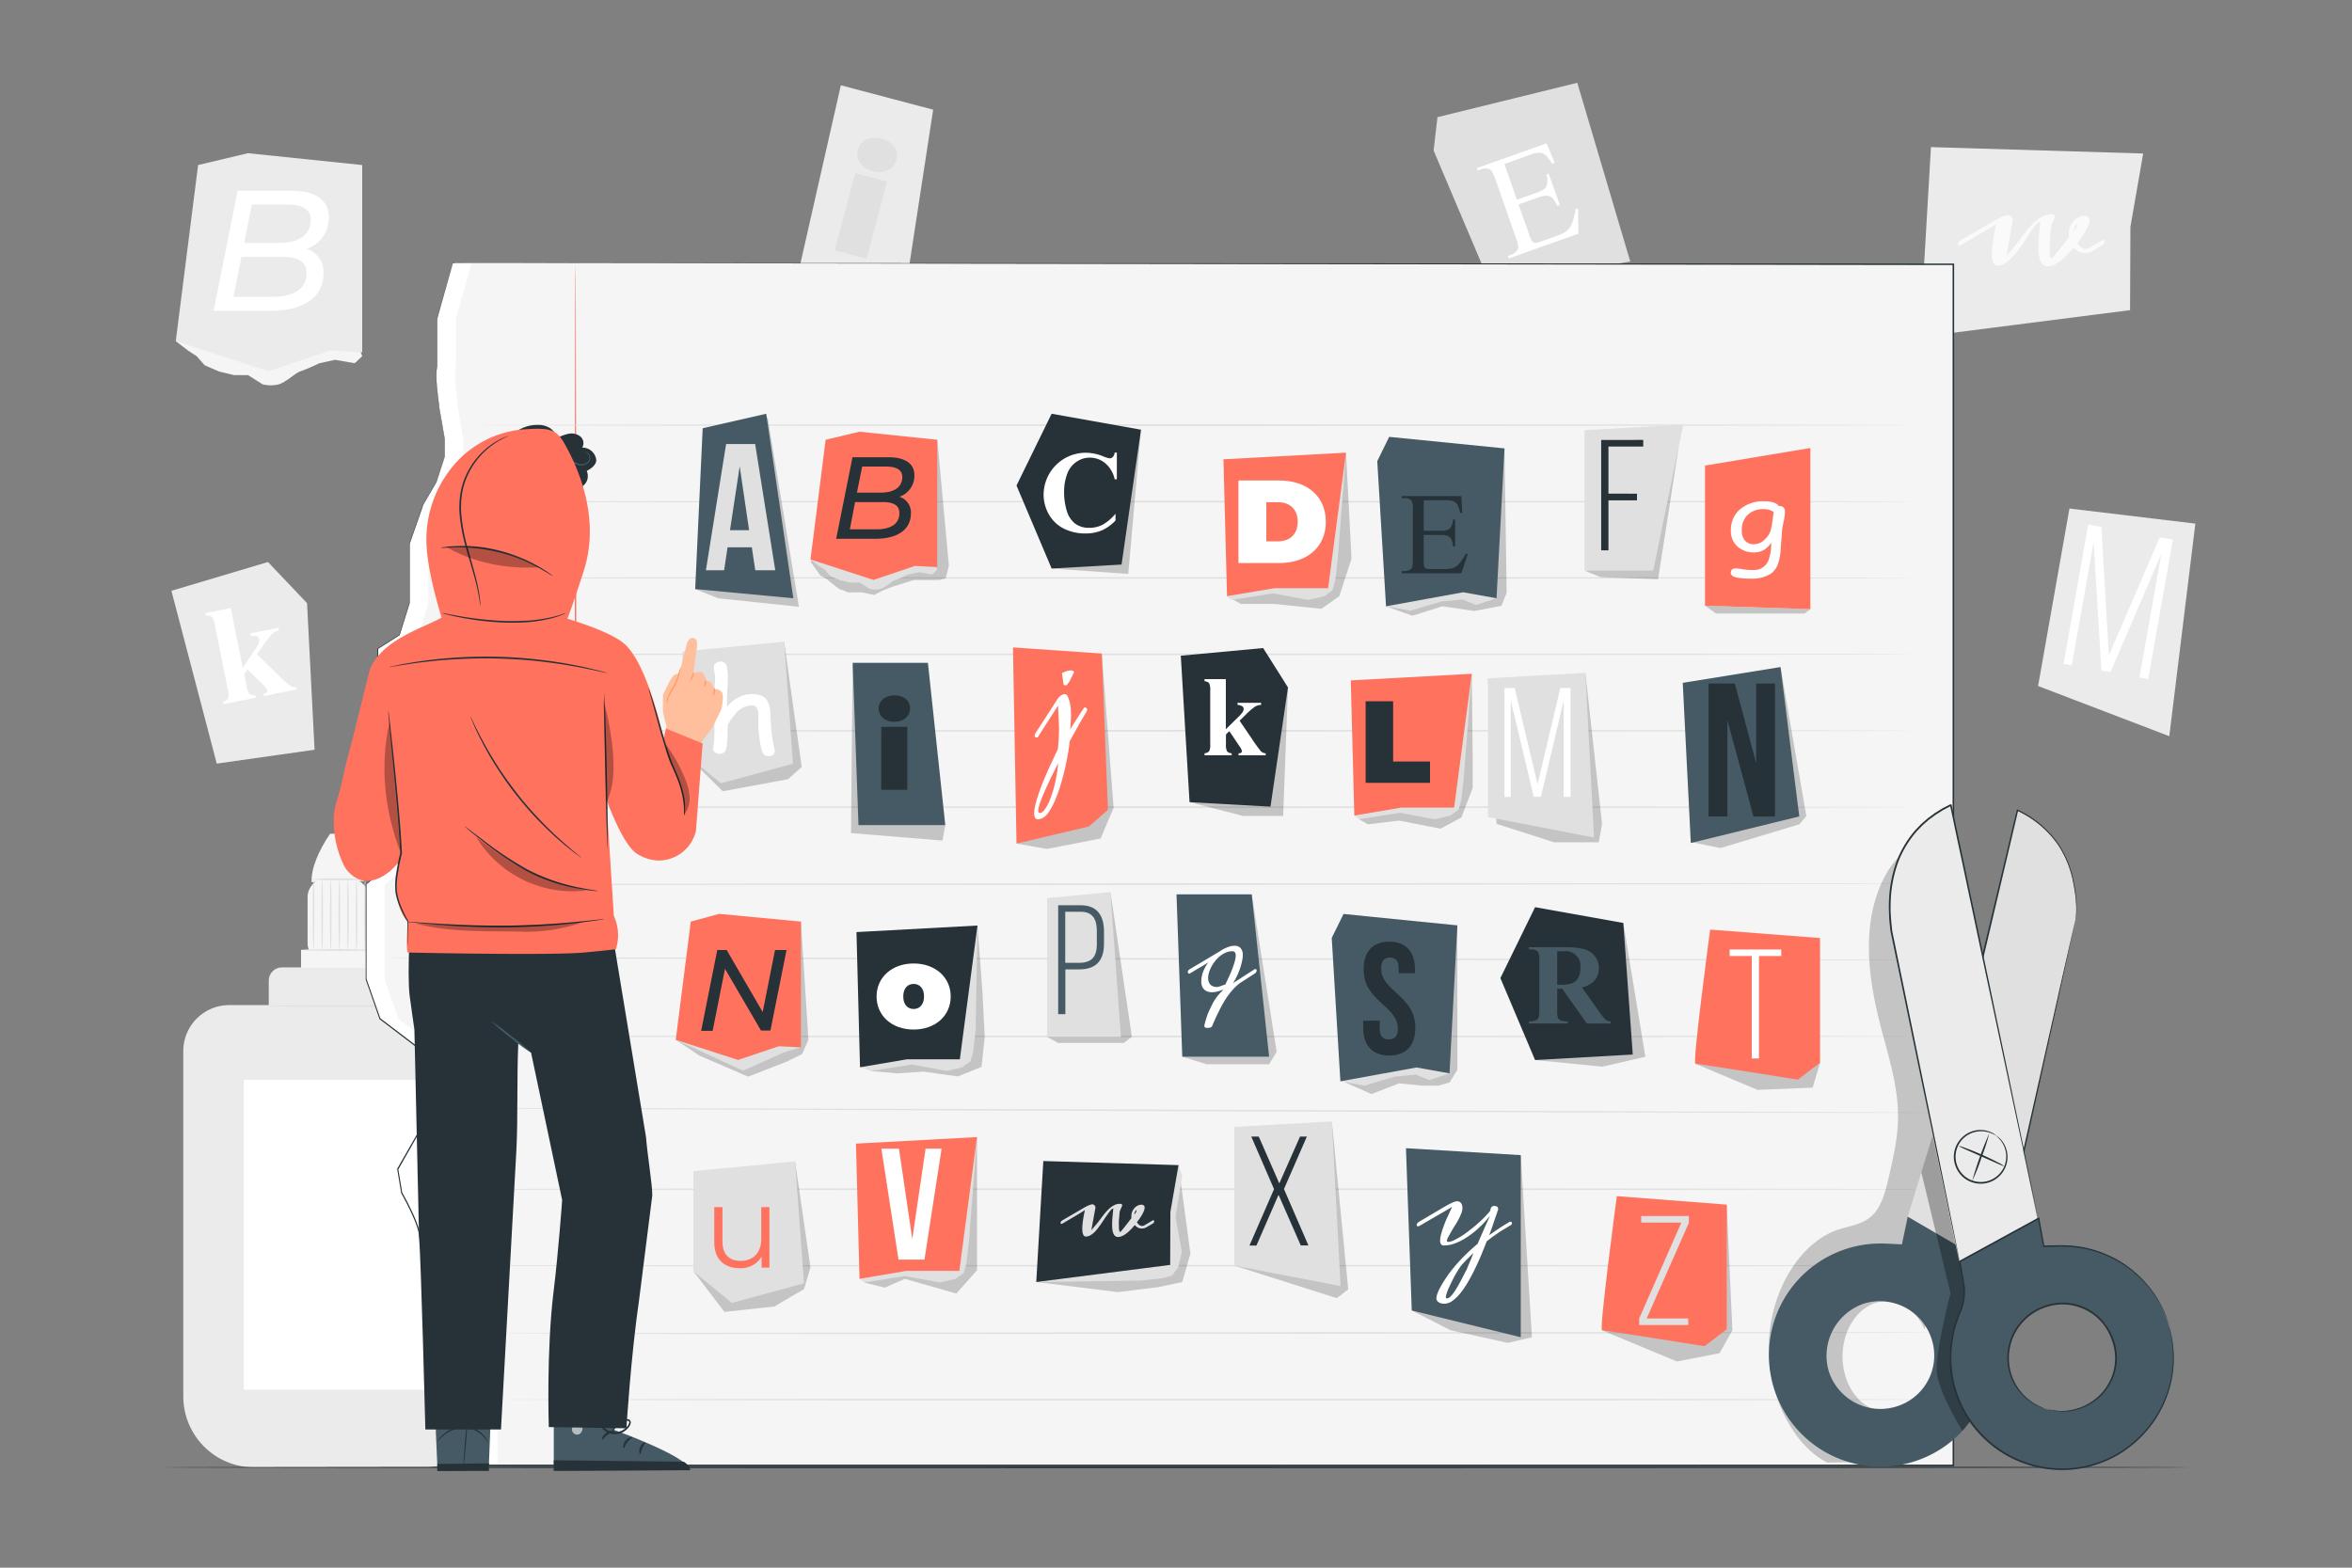 <svg xmlns="http://www.w3.org/2000/svg" viewBox="0 0 750 500"><rect x="0" y="0" width="750" height="500" fill="#808080" stroke="none"/><g id="freepik--background-complete--inject-143"><polygon points="268.13 27.2 253.59 91.29 287.55 100.28 297.56 34.98 268.13 27.2" style="fill:#ebebeb"></polygon><path d="M273.56,47.78c.77-2.93,3.75-4.55,7.49-3.56s5.58,3.69,4.8,6.62c-.82,3.1-3.8,4.72-7.54,3.74S272.78,50.7,273.56,47.78Zm-.86,7.43,10.17,2.69-6.51,24.63-10.17-2.7Z" style="fill:#e0e0e0"></path><polygon points="54.66 188.43 69.12 243.55 100.31 239.12 97.91 192.37 85.45 179.25 54.66 188.43" style="fill:#ebebeb"></polygon><path d="M73.59,193.91,77.4,213l3.74-5.49a11.37,11.37,0,0,0,1.38-2.37,2.37,2.37,0,0,0,.12-1.27A1.21,1.21,0,0,0,82,203a3.83,3.83,0,0,0-2-.19l-.16-.8,9-1.79.16.8a5.09,5.09,0,0,0-2.12,1.05,27.15,27.15,0,0,0-3.12,4L82,208.71l6.08,5.95a53.79,53.79,0,0,0,4.33,4,2.86,2.86,0,0,0,2,.45l.15.77L84.22,222l-.15-.77a1.54,1.54,0,0,0,.94-.46.75.75,0,0,0,.2-.62A4.59,4.59,0,0,0,84,218.49l-5.12-5-1,1.52.72,3.6a5.82,5.82,0,0,0,1,2.77,2.6,2.6,0,0,0,1.9.37l.16.77-10.34,2.06-.16-.77a2.52,2.52,0,0,0,1.64-1.17,6,6,0,0,0-.19-2.84l-4.06-20.34a5.78,5.78,0,0,0-1-2.74,2.62,2.62,0,0,0-1.89-.38l-.16-.79Z" style="fill:#fff"></path><path d="M73.1,320.57h70.22A14.64,14.64,0,0,1,158,335.22V445.35A22.63,22.63,0,0,1,135.34,468H81.08a22.63,22.63,0,0,1-22.63-22.63V335.22A14.64,14.64,0,0,1,73.1,320.57Z" style="fill:#ebebeb"></path><rect x="85.7" y="308.53" width="44.25" height="22.33" rx="4.23" style="fill:#ebebeb"></rect><rect x="96" y="302.93" width="23.78" height="5.77" style="fill:#f5f5f5"></rect><rect x="98.08" y="280.09" width="19.63" height="27" rx="6.09" style="fill:#f5f5f5"></rect><path d="M116.11,281l-16.73.36c-.25-4.38,2.28-10.12,5.86-15.44l4.29-.08C113.39,271,115.49,275.89,116.11,281Z" style="fill:#f5f5f5"></path><path d="M116.12,280.44a68.58,68.58,0,0,1-8.38.26,68.68,68.68,0,0,1-8.39-.26,66.35,66.35,0,0,1,8.39-.26A66.25,66.25,0,0,1,116.12,280.44Z" style="fill:#e0e0e0"></path><path d="M118.91,303c0,.15-5,.26-11.13.26s-11.14-.11-11.14-.26,5-.26,11.14-.26S118.91,302.87,118.91,303Z" style="fill:#e0e0e0"></path><path d="M100,302.77c-.14,0-.26-5-.26-11.25s.12-11.24.26-11.24.26,5,.26,11.24S100.15,302.77,100,302.77Z" style="fill:#e0e0e0"></path><path d="M102.74,302.93c-.15,0-.26-5-.26-11.25s.11-11.25.26-11.25.26,5,.26,11.25S102.88,302.93,102.74,302.93Z" style="fill:#e0e0e0"></path><path d="M105.47,303.08c-.14,0-.26-5-.26-11.24s.12-11.25.26-11.25.26,5,.26,11.25S105.62,303.08,105.47,303.08Z" style="fill:#e0e0e0"></path><path d="M108.21,303.24c-.15,0-.26-5.11-.26-11.4s.11-11.41.26-11.41.26,5.11.26,11.41S108.35,303.24,108.21,303.24Z" style="fill:#e0e0e0"></path><path d="M110.94,303.39c-.14,0-.26-5.17-.26-11.56s.12-11.55.26-11.55.26,5.17.26,11.55S111.09,303.39,110.94,303.39Z" style="fill:#e0e0e0"></path><path d="M113.68,303.55c-.15,0-.26-5.17-.26-11.55s.11-11.56.26-11.56.26,5.17.26,11.56S113.82,303.55,113.68,303.55Z" style="fill:#e0e0e0"></path><path d="M116.41,303.72c-.14,0-.26-5.18-.26-11.56s.12-11.56.26-11.56.26,5.17.26,11.56S116.56,303.72,116.41,303.72Z" style="fill:#e0e0e0"></path><path d="M130.72,320.86c0,.14-10.06.26-22.47.26s-22.47-.12-22.47-.26,10.06-.26,22.47-.26S130.72,320.71,130.72,320.86Z" style="fill:#e0e0e0"></path><rect x="77.73" y="344.42" width="61.04" height="98.82" style="fill:#fff"></rect><polygon points="457.14 48.01 479.65 101.07 506.59 85.62 519.86 83.42 502.96 26.4 458.38 37.37 457.14 48.01" style="fill:#e0e0e0"></polygon><path d="M479.72,52.31l4,11.39,6.33-2.25c1.65-.58,2.65-1.22,3-1.91a5.05,5.05,0,0,0,0-3.88l.79-.28,3.56,10-.79.28a11.58,11.58,0,0,0-1.55-2.49,2.75,2.75,0,0,0-1.67-.72,6.71,6.71,0,0,0-2.83.52l-6.33,2.25,3.37,9.5a9.49,9.49,0,0,0,1,2.27,1.4,1.4,0,0,0,.83.44,3.63,3.63,0,0,0,1.7-.33l4.89-1.73a14,14,0,0,0,3.42-1.6,5.6,5.6,0,0,0,1.65-2.09,17.2,17.2,0,0,0,1.29-4.94l.85-.3.08,8.11-22.21,7.88-.28-.78,1-.36a4.38,4.38,0,0,0,1.76-1.18,1.92,1.92,0,0,0,.57-1.35,10.68,10.68,0,0,0-.75-2.87L476.86,57.2c-.65-1.83-1.24-2.89-1.75-3.18a3.5,3.5,0,0,0-2.86,0l-1,.36-.28-.78,22.21-7.89,2.56,6.2-.83.3a10.61,10.61,0,0,0-2.09-2.78,3.56,3.56,0,0,0-2.07-.72,9.86,9.86,0,0,0-3.11.74Z" style="fill:#fff"></path><polygon points="615.74 46.92 683.41 48.96 679.34 72.38 679.23 98.92 612.2 107.48 615.74 46.92" style="fill:#ebebeb"></polygon><path d="M654.23,82.44s.16-.11.35-.33.45-.51.76-.87.65-.78,1-1.25l1.17-1.48c.39-.51.79-1,1.19-1.52l1.08-1.41c0-.17-.06-.35-.08-.51a3,3,0,0,1,0-.52,5.82,5.82,0,0,1,.5-2.47,6,6,0,0,1,1.25-1.78A5.4,5.4,0,0,1,663,69.21a3.85,3.85,0,0,1,1.54-.38,1.91,1.91,0,0,1,1.36.39,1.36,1.36,0,0,1,.39,1,4.18,4.18,0,0,1-.32,1.51,12.65,12.65,0,0,1-.85,1.82c-.36.64-.77,1.31-1.24,2s-1,1.35-1.46,2a5,5,0,0,0,1.17,1.35,2.31,2.31,0,0,0,1.46.52,2.49,2.49,0,0,0,1.27-.39l4-2.41a.56.56,0,0,1,.26-.08.46.46,0,0,1,.36.16.68.68,0,0,1,.14.44,1.09,1.09,0,0,1-.17.53,1.57,1.57,0,0,1-.59.54l-2.84,1.69a5.34,5.34,0,0,1-1.36.6,4.45,4.45,0,0,1-1.27.19,4.06,4.06,0,0,1-2-.48,5,5,0,0,1-1.54-1.29c-.28.36-.6.75-1,1.18s-.78.87-1.23,1.32-.92.88-1.42,1.3a12.2,12.2,0,0,1-1.52,1.13,8.82,8.82,0,0,1-1.57.78,4.36,4.36,0,0,1-1.56.3,2.26,2.26,0,0,1-1.48-.49,3.26,3.26,0,0,1-.92-1.32,7.64,7.64,0,0,1-.48-2,21.31,21.31,0,0,1-.13-2.49c0-1.26.07-2.57.2-3.92s.27-2.71.4-4a1.6,1.6,0,0,0-1.05.6,13,13,0,0,0-1.3,1.57q-.71,1-1.5,2.22c-.54.83-1.1,1.68-1.7,2.57s-1.21,1.74-1.85,2.59a20.3,20.3,0,0,1-2,2.26,10.44,10.44,0,0,1-2.1,1.6,4.44,4.44,0,0,1-2.17.61,1.23,1.23,0,0,1-.86-.31,2,2,0,0,1-.57-.83,4.32,4.32,0,0,1-.3-1.26,12.61,12.61,0,0,1-.09-1.56A24.94,24.94,0,0,1,635.4,78c.12-1,.25-1.9.4-2.77s.3-1.65.44-2.32.25-1.15.32-1.42l-1.44.93-1.71,1-1.86,1.1-1.86,1.1-4.37,2.57a1,1,0,0,1-.3.13.81.81,0,0,1-.25,0c-.29,0-.44-.15-.44-.46a1.33,1.33,0,0,1,.22-.62,2.18,2.18,0,0,1,.77-.67L636.65,70l.44-.24c.28-.15.61-.32,1-.49a11,11,0,0,1,1.26-.48,3.75,3.75,0,0,1,1.21-.22l.43.25a2.15,2.15,0,0,1,.41.32,1.79,1.79,0,0,1,.3.42,1.06,1.06,0,0,1,.12.5v.12a.25.25,0,0,1,0,.12l-2,11.28,2.4-2.81c.55-.64,1.1-1.34,1.66-2.11s1.14-1.53,1.74-2.31,1.22-1.53,1.85-2.24a17.74,17.74,0,0,1,2-1.9,10.3,10.3,0,0,1,2.17-1.33,5.84,5.84,0,0,1,2.38-.5,1.88,1.88,0,0,1,1,.18.54.54,0,0,1,.27.48,1.76,1.76,0,0,1-.18.7q-.18.4-.42.9a9.26,9.26,0,0,0-.45,1.08,5.77,5.77,0,0,0-.28,1.23c0,.26,0,.6-.07,1s-.07.89-.11,1.39-.09,1-.13,1.56-.07,1.18-.07,1.92q0,.78,0,1.44a10.55,10.55,0,0,0,.13,1.15,3.33,3.33,0,0,0,.21.77C654,82.34,654.1,82.44,654.23,82.44Zm7.1-9.22a.85.85,0,0,0,0,.23l0,.26a7.54,7.54,0,0,0,.83-1.29,2,2,0,0,0,.22-.71c0-.13,0-.19-.11-.19s-.24.14-.42.42A3.54,3.54,0,0,0,661.33,73.22Z" style="fill:#fafafa"></path><path d="M659.9,162.19c-.17.95-10,56.61-10,56.61l41.84,16L700.05,167Z" style="fill:#ebebeb"></path><path d="M673,214.35l-2.92-.51-2.45-41-7,39.38-2.6-.46,7.85-44.46,4.2.74,2.38,41,16.23-37.68,4.19.74-7.86,44.46-2.8-.49,7-39.51Z" style="fill:#fff"></path><path d="M56.05,108.81l4,3.06,2.69,1.75,2.5,2.86,4.59,2,4.88,1.17h4.4l4.65,2.93a10.65,10.65,0,0,0,5.13,0c2.44-.73,5.54-3.8,6.8-4.1a66.56,66.56,0,0,0,6.15-2.63l5-1.09,6.27,1.09,2.39-2.24L113.11,107l-34,1.22Z" style="fill:#f5f5f5"></path><polygon points="63.17 52.64 56.05 108.81 85.64 118.39 105.09 111.82 115.5 112.37 115.5 52.64 79.06 48.86 63.17 52.64" style="fill:#ebebeb"></polygon><path d="M103.16,87.11c0,7.93-6.62,12-16.62,12H68.11l7.66-38.28h17c7.65,0,12.08,2.9,12.08,8.42a10.42,10.42,0,0,1-7,10.12A7.66,7.66,0,0,1,103.16,87.11Zm-5.41.06c0-3.89-2.85-5.25-8-5.25H77L74.46,94.66H86.92C93.81,94.66,97.75,92,97.75,87.17ZM80.31,65.24,77.85,77.49h11.2c6,0,10.06-2.46,10.06-7.38,0-3.34-2.78-4.87-7.54-4.87Z" style="fill:#fff"></path></g><g id="freepik--Floor--inject-143"><path d="M698.62,468c0,.15-144.9.26-323.6.26S51.38,468.13,51.38,468s144.87-.26,323.64-.26S698.62,467.84,698.62,468Z" style="fill:#263238"></path></g><g id="freepik--Note--inject-143"><polygon points="144.94 83.88 622.85 84.36 622.85 467.46 155.72 467.46 144.94 83.88" style="fill:#f5f5f5"></polygon><path d="M144.42,84l-5,17.67v15.15s-.63,1.89,0,7.57L140,130l1.76,10.1v5.68l-2.67,8.2L135,160.94l-4.42,12.62v18.93l-3.16,10.1L120.44,207v8.83l3.79,12,1.89,8.84,2.52,5.68,3.79,4.07v11.7s-4.42-.63-4.42,6.95v7.57l-11.36,9.47V312.4L121.07,325l15.78,12v16.4l-2.53,6.32L126.75,373l1.26,7.57s5.05,8.84,5.68,13.25,0-.63.63,4.42,10.1,14.51,10.1,14.51l8.2,12.63v41.69h7.58l.05-382.76Z" style="fill:#fff"></path><path d="M150.39,84l-5,17.58v15.15s-.63,1.89,0,7.57L146,130l1.75,10.1v5.68l-2.66,8.2L141,160.94l-4.42,12.62v18.93l-3.15,10.1L126.44,207v8.83l3.78,12,1.9,8.84,2.52,5.68,3.79,4.07v11.7s-4.42-.63-4.42,6.95v7.57l-11.36,9.47V312.4L127.07,325l15.77,12v16.4l-2.52,6.32L132.75,373l1.26,7.57s5.05,8.84,5.68,13.25,0-.63.63,4.42,10.1,14.51,10.1,14.51l8.2,12.63v41.69h7.57V84.36Z" style="fill:#f5f5f5"></path><path d="M183.52,467.05c-.14,0-.26-85.77-.26-191.54S183.38,84,183.52,84s.26,85.75.26,191.56S183.67,467.05,183.52,467.05Z" style="fill:#FF725E"></path><path d="M619.76,403.68c0,.14-106.07.26-236.87.26s-236.9-.12-236.9-.26,106-.26,236.9-.26S619.76,403.53,619.76,403.68Z" style="fill:#e0e0e0"></path><path d="M619,425c0,.14-103.06.33-230.17.42s-230.19.05-230.19-.09,103-.34,230.19-.43S619,424.89,619,425Z" style="fill:#e0e0e0"></path><path d="M619,446.4c0,.14-102.71.26-229.38.26s-229.4-.12-229.4-.26,102.69-.27,229.4-.27S619,446.25,619,446.4Z" style="fill:#e0e0e0"></path><path d="M619,379.3c0,.15-107.58.26-240.27.26s-240.28-.11-240.28-.26S246,379,378.71,379,619,379.16,619,379.3Z" style="fill:#e0e0e0"></path><path d="M620.83,354.93c0,.14-107-.08-239-.5s-239-.87-239-1,107,.08,239,.5S620.83,354.79,620.83,354.93Z" style="fill:#e0e0e0"></path><path d="M610.05,330.56c0,.14-105.1.26-234.7.26s-234.72-.12-234.72-.26,105.07-.26,234.72-.26S610.05,330.41,610.05,330.56Z" style="fill:#e0e0e0"></path><path d="M610,306.19c0,.14-109.11.09-243.68-.11s-243.71-.48-243.71-.63,109.09-.09,243.71.11S610,306,610,306.19Z" style="fill:#e0e0e0"></path><path d="M610.05,281.81c0,.15-109.12.33-243.69.41s-243.71,0-243.71-.11,109.09-.33,243.71-.41S610.05,281.67,610.05,281.81Z" style="fill:#e0e0e0"></path><path d="M610.05,257.44c0,.14-105.1.26-234.7.26s-234.72-.12-234.72-.26,105.07-.26,234.72-.26S610.05,257.3,610.05,257.44Z" style="fill:#e0e0e0"></path><path d="M610.05,233.07c0,.14-105.1.26-234.7.26s-234.72-.12-234.72-.26,105.07-.26,234.72-.26S610.05,232.92,610.05,233.07Z" style="fill:#e0e0e0"></path><path d="M610.05,208.69c0,.15-106.9.26-238.72.26s-238.74-.11-238.74-.26,106.87-.26,238.74-.26S610.05,208.55,610.05,208.69Z" style="fill:#e0e0e0"></path><path d="M610.05,184.32c0,.15-105.1.26-234.7.26s-234.72-.11-234.72-.26,105.07-.26,234.72-.26S610.05,184.18,610.05,184.32Z" style="fill:#e0e0e0"></path><path d="M610.05,160c0,.14-103.55.26-231.26.26s-231.28-.12-231.28-.26,103.53-.26,231.28-.26S610.05,159.8,610.05,160Z" style="fill:#e0e0e0"></path><path d="M610.05,135.58c0,.14-102.59.26-229.1.26s-229.11-.12-229.11-.26,102.56-.26,229.11-.26S610.05,135.43,610.05,135.58Z" style="fill:#e0e0e0"></path><path d="M160.25,83.88l462.65.18h.23v.23c0,113.28,0,244,0,383.1v.26H592.89l-437.13,0h-.22v-.22c0-.14,0-.28,0-.41l.22.22h-3.3V467c0-14.39,0-28.22,0-41.69l0,.12-8.2-12.62,0,0a73.31,73.31,0,0,1-6.28-7.24,32.61,32.61,0,0,1-2.59-3.94,14.24,14.24,0,0,1-1-2.15,10.51,10.51,0,0,1-.45-2.3L133.9,396l0-.28v0s-.05-.08,0,.08c.72-.19.21-.07.36-.13v.09c0-.12,0,.31-.39.06,0-.07,0-.07,0-.09l0-.15-.09-.57c-.11-.76-.21-1.51-.38-2.23a28.76,28.76,0,0,0-1.48-4.24,83.55,83.55,0,0,0-4-8v-.07c-.45-2.71-.86-5.15-1.26-7.57v-.07l0-.06c2.72-4.75,5.16-9,7.58-13.25v0l2.52-6.31V336.94l.08.15-15.77-12-.05,0,0-.05-4.41-12.63v-.06c0-11.05,0-20.83,0-30.29V282l.06-.05L128,272.44l-.06.13c0-3.17,0-6.07,0-8.86a8.73,8.73,0,0,1,1.13-3.95,3.71,3.71,0,0,1,3.43-1.87l-.18.16v-11.7l0,.11-3.78-4.08,0,0v0L126,236.66v0h0c-.73-3.42-1.32-6.15-1.89-8.84v0l-3.78-12v-9l.06,0,7-4.41-.06.07,3.16-10.1v0c0-7.6,0-13.39,0-18.93v0c1.83-5.2,3.15-9,4.43-12.62h0l4.14-6.94v0c1.14-3.5,1.91-5.89,2.67-8.21v0c0-2.46,0-4.08,0-5.67h0c-.44-2.52-.84-4.85-1.22-7-.18-1.09-.36-2.13-.54-3.14s-.22-2-.32-3c-.4-3.79-.9-7.15-.29-10.29v0c0-7.06,0-11.3,0-15.15h0l5.06-17.66v0h0l15.78,0-15.78.05,0,0c-1.13,4-2.52,8.88-5,17.68v0c0,3.85,0,8.09,0,15.15h0v0c-.6,3.06-.11,6.44.31,10.22q.15,1.43.33,2.94c.17,1,.35,2.05.54,3.14.38,2.16.78,4.49,1.22,7h0c0,1.59,0,3.21,0,5.67v0c-.75,2.32-1.52,4.7-2.66,8.2h0l-4.13,7v0l-4.41,12.62v0c0,5.54,0,11.33,0,18.93v0c-.94,3-1.89,6.07-3.15,10.1l0,.05,0,0c-2.07,1.33-4.18,2.67-6.94,4.42l.07-.11v8.79c1.14,3.62,2.31,7.33,3.79,12h0c.58,2.69,1.16,5.42,1.9,8.84v0l2.52,5.67,0,0,3.78,4.07,0,0v11.94l-.18,0a3.42,3.42,0,0,0-3.12,1.73,8.46,8.46,0,0,0-1.07,3.79c-.09,2.75,0,5.68,0,8.84v.08l-.06.05-11.36,9.47.07-.14c0,9.46,0,19.24,0,30.29v-.06c1.39,4,2.8,8,4.42,12.62l-.07-.08,15.78,12,.08.06v16.58l-2.52,6.31h0L127,373l0-.14c.4,2.42.81,4.86,1.26,7.57l0-.06a84.39,84.39,0,0,1,4,8,31.25,31.25,0,0,1,1.51,4.3c.17.76.27,1.52.38,2.27l.09.56,0,.13s.07,0-.17.07c0,0-.13,0-.22,0h0v0c.16-.05-.35.05.36-.14.1.17,0,.06,0,.11v.05l0,.28.14,1.14a9.93,9.93,0,0,0,.44,2.22,12.94,12.94,0,0,0,.93,2.09,31.23,31.23,0,0,0,2.55,3.88,73.88,73.88,0,0,0,6.25,7.2l0,0v0l8.2,12.62,0,.05v.06c0,13.47,0,27.3,0,41.69l-.23-.22H156v.63l-.23-.22,437.13,0h30l-.26.26c0-139,0-269.82,0-383.1l.23.23Z" style="fill:#263238"></path></g><g id="freepik--Letters--inject-143"><g style="opacity:0.2"><polygon points="221.68 187.88 228.98 190.81 254.76 193.53 244.76 132.98 221.68 187.88"></polygon></g><polygon points="224.07 136.58 221.68 187.88 252.98 190.81 244.33 131.96 224.07 136.58" style="fill:#455a64"></polygon><path d="M247.21,181.87h-6.38l-1.09-7.31H232l-1.09,7.31h-5.81l6.44-40.26h9.26ZM232.78,169.1h6.09l-3-20.36Z" style="fill:#e0e0e0"></path><g style="opacity:0.2"><polygon points="505.27 182.01 510.41 184.07 528.73 184.73 535.31 142.41 521.01 179.61 505.27 182.01"></polygon></g><path d="M505.27,137.19V182h21.91l9.57-46.59Z" style="fill:#e0e0e0"></path><path d="M522,157.46v2.11h-9.1v15.94h-2.32v-35.2H524v2.12H512.9v15Z" style="fill:#263238"></path><g style="opacity:0.2"><polygon points="391.27 190.15 395.64 192.61 406.29 192.61 421.34 194.18 427.08 190.15 430.97 178.16 429.21 144.37 409.67 179.58 391.27 190.15"></polygon></g><polygon points="391.27 190.15 392.78 191.35 405.96 189.25 417.23 191.35 422.31 190.15 424.91 188.25 425.8 185.13 426.6 178.08 429.21 144.37 421.32 177.19 410.24 185.13 392.3 188.55 391.27 190.15" style="fill:#e0e0e0"></polygon><polygon points="390.13 146.49 391.27 190.15 406.39 187.59 423.5 187.59 429.21 144.37 390.13 146.49" style="fill:#FF725E"></polygon><path d="M394.92,153.24h13c8.8,0,14.86,5,14.86,13.17s-6.06,13.17-14.86,13.17h-13Zm12.61,19.42c3.72,0,6.28-2.22,6.28-6.25s-2.56-6.24-6.28-6.24H403.8v12.49Z" style="fill:#fff"></path><g style="opacity:0.2"><path d="M258.44,179.18l3.24,4.48A11.49,11.49,0,0,1,264,185c1,.79,3.66,3.06,4,3a11.7,11.7,0,0,1,2.33.94H275l3.68.83s3-1.55,3.63-1.77,2.32-.89,2.32-.89l2.66-.83,4.15-1.29h8.14l2-.54,1-4-3.69-40.27Z"></path></g><path d="M258.44,178.44l2.74,2.09,1.83,1.19,1.7,1.94,3.11,1.37,3.33.79h3l3.15,2a7.35,7.35,0,0,0,3.49,0c1.66-.5,3.77-2.59,4.63-2.79a44.83,44.83,0,0,0,4.18-1.79l3.38-.74,4.26.74,1.63-1.52-1.63-4.54-23.09.83Z" style="fill:#e0e0e0"></path><polygon points="263.28 140.26 258.44 178.44 278.55 184.96 291.78 180.49 298.86 180.87 298.86 140.26 274.08 137.69 263.28 140.26" style="fill:#FF725E"></polygon><path d="M290.47,163.7c0,5.39-4.5,8.14-11.3,8.14H266.64l5.2-26h11.53c5.2,0,8.21,2,8.21,5.72a7.07,7.07,0,0,1-4.79,6.88A5.21,5.21,0,0,1,290.47,163.7Zm-3.68,0c0-2.64-1.94-3.57-5.43-3.57h-8.7L271,168.83h8.48C284.11,168.83,286.79,167,286.79,163.73Zm-11.86-14.9-1.67,8.32h7.62c4.09,0,6.84-1.67,6.84-5,0-2.27-1.9-3.31-5.13-3.31Z" style="fill:#263238"></path><g style="opacity:0.2"><polygon points="441.97 193.37 450.38 196.39 459.94 193.37 470.11 194.88 478.77 193.21 480.44 189.05 479.75 143.01 465.25 180.54 441.97 193.37"></polygon></g><polygon points="441.97 193.37 449.73 194.77 459.46 191.87 466.31 191.19 470.65 192.98 477.21 190.81 465.48 185.86 441.97 193.37" style="fill:#e0e0e0"></polygon><polygon points="439.18 147.07 441.97 193.37 466.56 188.9 477.21 190.81 479.75 143.01 442.98 139.33 439.18 147.07" style="fill:#455a64"></polygon><path d="M454,159.56v9.73h5.41a4.43,4.43,0,0,0,2.81-.63,4.14,4.14,0,0,0,1.06-2.95H464v8.57h-.67a9.27,9.27,0,0,0-.51-2.3,2.27,2.27,0,0,0-1.07-1,5.53,5.53,0,0,0-2.29-.36H454v8.11a7.34,7.34,0,0,0,.15,2,1.1,1.1,0,0,0,.51.56,3.06,3.06,0,0,0,1.38.21h4.17a11.47,11.47,0,0,0,3-.29,4.67,4.67,0,0,0,1.82-1.15,14.09,14.09,0,0,0,2.3-3.39h.73L466,182.83H447v-.67h.87a3.43,3.43,0,0,0,1.65-.42,1.5,1.5,0,0,0,.79-.87,8.52,8.52,0,0,0,.21-2.38v-16a5.31,5.31,0,0,0-.47-2.88,2.81,2.81,0,0,0-2.18-.73H447v-.67h19l.28,5.39h-.71a8.62,8.62,0,0,0-.85-2.67,2.89,2.89,0,0,0-1.37-1.11,8.24,8.24,0,0,0-2.56-.27Z" style="fill:#263238"></path><g style="opacity:0.2"><polygon points="335.34 181.32 359.78 183.05 363.84 137.05 354.31 174.82 335.34 181.32"></polygon></g><polygon points="335.34 131.96 324.14 154.86 335.34 181.32 357.64 180.06 363.84 137.05 335.34 131.96" style="fill:#263238"></polygon><path d="M356.14,144.33v8.53h-.7a9.15,9.15,0,0,0-3-5.12,7.63,7.63,0,0,0-4.94-1.78,7.36,7.36,0,0,0-4.23,1.33,7.72,7.72,0,0,0-2.81,3.46,15.75,15.75,0,0,0-1.14,6.1,20.61,20.61,0,0,0,.83,6,8,8,0,0,0,2.62,4.1,7.23,7.23,0,0,0,4.61,1.39,9,9,0,0,0,4.25-1,14.56,14.56,0,0,0,4.08-3.5V166a13.57,13.57,0,0,1-4.31,3.14,13.24,13.24,0,0,1-5.24,1,15.07,15.07,0,0,1-7-1.58,11.24,11.24,0,0,1-4.72-4.54,12.73,12.73,0,0,1-1.66-6.3,13.47,13.47,0,0,1,6.82-11.58,13.48,13.48,0,0,1,6.65-1.74,15.07,15.07,0,0,1,5.48,1.12,8.26,8.26,0,0,0,2.13.66,1.35,1.35,0,0,0,1-.43,2.29,2.29,0,0,0,.56-1.35Z" style="fill:#fff"></path><g style="opacity:0.2"><polygon points="543.69 193.19 547.19 195.67 575.45 195.67 577.29 194.28 543.69 193.19"></polygon></g><path d="M543.69,148.49v44.7l33.6,1.08V142.88Z" style="fill:#FF725E"></path><path d="M568.28,169.11l-.42,5.22a18.69,18.69,0,0,1-.75,5.07,6.73,6.73,0,0,1-2.61,3.71,11.43,11.43,0,0,1-6.3,1.44,24,24,0,0,1-4-.28c-1.53-.25-2.29-.79-2.29-1.61s.53-1.38,1.58-1.38a14.53,14.53,0,0,1,2.18.27,17.69,17.69,0,0,0,3.37.24,4.91,4.91,0,0,0,4.81-2.89,15.23,15.23,0,0,0,.93-5.82,6.76,6.76,0,0,1-2.34,2.33,6.06,6.06,0,0,1-3.09.78,7.51,7.51,0,0,1-5.34-1.92,6.46,6.46,0,0,1-2.07-5,8.7,8.7,0,0,1,2.82-6.76,11.34,11.34,0,0,1,7.91-2.63,9.16,9.16,0,0,1,2.83.37,3.5,3.5,0,0,1,1.74,1.12c1.3,0,1.95.64,1.95,1.84a15.67,15.67,0,0,1-.38,2.95C568.49,167.62,568.32,168.59,568.28,169.11Zm-5.83-6.72a7,7,0,0,0-5.34,2,6.63,6.63,0,0,0-1.68,4.66,5,5,0,0,0,1,3.38,3.79,3.79,0,0,0,3,1.14,5,5,0,0,0,3.56-1.77,5.93,5.93,0,0,0,1.77-3.23q.39-1.68.82-5.26a5.74,5.74,0,0,0-1.5-.72A5.87,5.87,0,0,0,562.45,162.39Z" style="fill:#fff"></path><g style="opacity:0.2"><path d="M539.86,268.7l8.76,1.78,25.13-7.57,2.25-2.63-8.23-47.53s-4.26,43.26-3.62,43.11S539.86,268.7,539.86,268.7Z"></path></g><polygon points="536.59 217.78 539.16 268.87 573.75 260.39 567.77 212.75 536.59 217.78" style="fill:#455a64"></polygon><path d="M550.82,229.66v30.73h-6V218h8.37L560,243.36V218H566v42.42h-6.85Z" style="fill:#263238"></path><g style="opacity:0.2"><path d="M474.46,216.34c0,.78,2.77,46.44,2.77,46.44l18.31,5.85h14.27l1.05-5.85-5.32-48.18-18.18,32.63Z"></path></g><path d="M474.46,216.34V260.6l33.85,6.51-2.77-52.51Z" style="fill:#e0e0e0"></path><path d="M491.37,254.13h-2.28l-7.35-30.73v30.78h-2V219.43H483l7.3,30.73,7.25-30.73h3.27v34.75h-2.18V223.3Z" style="fill:#fff"></path><g style="opacity:0.2"><polygon points="393.62 403.67 426.28 414.04 429.92 411.22 424.7 357.67 419.63 397.26 393.62 403.67"></polygon></g><path d="M393.62,359.41v44.26l33.86,6.51-2.78-52.51Z" style="fill:#e0e0e0"></path><path d="M407.7,381.07l-7.05,16.19h-2.23l7.84-18L399,362.5h2.39l6.55,14.94,6.61-14.94h2.18l-7.3,16.73,7.8,18h-2.44Z" style="fill:#263238"></path><g style="opacity:0.2"><polygon points="333.88 330.71 337.43 332.64 358.32 332.64 360.93 330.71 354.09 284.51 351.76 324.79 333.88 330.71"></polygon></g><path d="M333.88,286.45v44.26h23.56l-3.35-46.2Z" style="fill:#e0e0e0"></path><path d="M344.59,288.72c5.36,0,7.45,3.38,7.45,8.44v3.77c0,5.51-2.53,8.25-8,8.25h-4.32v14.29h-2.29V288.72ZM344,307.09c4,0,5.76-1.79,5.76-6V297c0-3.77-1.29-6.21-5.17-6.21h-4.91v16.29Z" style="fill:#455a64"></path><g style="opacity:0.2"><polygon points="277.72 341.58 285.96 342.34 294.54 341.79 305.44 343.31 312.99 340.27 314.01 330.81 313.28 316.46 311.7 295.19 300.79 326.45 277.72 341.58"></polygon></g><polygon points="274.24 340.39 277.72 341.58 290.73 339.51 301.86 341.58 306.88 340.39 309.44 338.52 310.33 335.43 311.11 328.48 311.7 295.19 305.9 327.6 294.96 335.43 277.24 338.82 274.24 340.39" style="fill:#e0e0e0"></polygon><polygon points="273.11 297.28 274.24 340.39 289.17 337.86 306.07 337.86 311.7 295.19 273.11 297.28" style="fill:#263238"></polygon><path d="M279.52,317.81c0-6.17,5-10.52,11.82-10.52s11.82,4.35,11.82,10.52-4.91,10.55-11.82,10.55S279.52,324,279.52,317.81Zm15.13,0c0-2.64-1.45-4-3.31-4s-3.31,1.34-3.31,4,1.45,4,3.31,4S294.65,320.45,294.65,317.81Z" style="fill:#fff"></path><g style="opacity:0.2"><polygon points="330.44 408.89 356.55 412.11 369.43 410.5 376.97 408.89 379.6 399.86 375.8 371.61 347.02 401.94 330.44 408.89"></polygon></g><polygon points="375.8 371.61 376.97 375.09 374.85 388.1 376.87 399.24 375.67 404.25 373.79 406.8 370.69 407.68 363.74 408.44 330.44 408.89 362.88 403.21 370.75 392.31 374.21 374.61 375.8 371.61" style="fill:#e0e0e0"></polygon><polygon points="332.69 370.3 375.8 371.61 373.21 386.53 373.14 403.43 330.44 408.89 332.69 370.3" style="fill:#263238"></polygon><path d="M357.21,392.93s.1-.07.23-.21l.48-.55.66-.8c.24-.3.49-.61.74-.94s.51-.65.76-1,.49-.62.69-.89c0-.12,0-.23,0-.33s0-.22,0-.33a3.67,3.67,0,0,1,.32-1.57,3.85,3.85,0,0,1,.79-1.14,3.34,3.34,0,0,1,1-.7,2.57,2.57,0,0,1,1-.23,1.21,1.21,0,0,1,.86.24.86.86,0,0,1,.26.65,2.79,2.79,0,0,1-.21,1,7.76,7.76,0,0,1-.54,1.15c-.23.41-.49.83-.79,1.27s-.61.86-.93,1.27a3,3,0,0,0,.74.86,1.51,1.51,0,0,0,.93.33,1.63,1.63,0,0,0,.81-.24l2.56-1.54a.34.34,0,0,1,.17-.05.29.29,0,0,1,.22.11.38.38,0,0,1,.09.27.68.68,0,0,1-.11.34,1,1,0,0,1-.37.35l-1.81,1.07a3.66,3.66,0,0,1-.87.39,3.34,3.34,0,0,1-.8.11,2.6,2.6,0,0,1-1.25-.3,3.24,3.24,0,0,1-1-.82c-.17.23-.38.48-.62.75a10,10,0,0,1-.78.84c-.28.28-.59.56-.9.83a9,9,0,0,1-1,.72,5.43,5.43,0,0,1-1,.49,2.77,2.77,0,0,1-1,.19,1.45,1.45,0,0,1-.94-.3,2.14,2.14,0,0,1-.58-.85,4.84,4.84,0,0,1-.31-1.26,15.65,15.65,0,0,1-.08-1.59,24.08,24.08,0,0,1,.13-2.5c.08-.87.16-1.72.25-2.57a1,1,0,0,0-.67.38,8.78,8.78,0,0,0-.83,1c-.29.41-.61.89-1,1.41l-1.08,1.64c-.38.56-.77,1.11-1.18,1.65A13,13,0,0,1,349,393a6.52,6.52,0,0,1-1.34,1,2.78,2.78,0,0,1-1.38.39.81.81,0,0,1-.55-.2,1.24,1.24,0,0,1-.36-.53,2.83,2.83,0,0,1-.2-.8c0-.31-.05-.64-.05-1a15.85,15.85,0,0,1,.11-1.77c.07-.62.15-1.21.25-1.77s.19-1.05.28-1.48.16-.73.2-.9c-.26.18-.57.38-.91.59l-1.09.67-1.18.7-1.19.7-2.79,1.64a.48.48,0,0,1-.18.08l-.17,0c-.18,0-.27-.1-.27-.29a.72.72,0,0,1,.14-.4,1.37,1.37,0,0,1,.48-.43L346,385l.29-.15a5.54,5.54,0,0,1,.64-.31,6.33,6.33,0,0,1,.8-.31,2.52,2.52,0,0,1,.77-.14l.28.16a1.27,1.27,0,0,1,.25.21.86.86,0,0,1,.2.26.69.69,0,0,1,.08.32v.08a.24.24,0,0,1,0,.08L348,392.36l1.53-1.79c.35-.41.7-.86,1.06-1.34s.73-1,1.11-1.48.77-1,1.18-1.42a9.58,9.58,0,0,1,1.27-1.21,6.67,6.67,0,0,1,1.38-.85,3.77,3.77,0,0,1,1.52-.32,1.29,1.29,0,0,1,.62.11.37.37,0,0,1,.17.31,1.08,1.08,0,0,1-.12.45c-.07.17-.16.36-.26.57a6.52,6.52,0,0,0-.29.69,3.66,3.66,0,0,0-.18.78c0,.17,0,.38-.05.65s0,.57-.06.89-.06.65-.09,1,0,.75,0,1.23c0,.33,0,.63,0,.91a6.25,6.25,0,0,0,.08.73,2,2,0,0,0,.14.49C357.05,392.87,357.13,392.93,357.21,392.93Zm4.53-5.87a.4.4,0,0,0,0,.15c0,.05,0,.11,0,.16a5.62,5.62,0,0,0,.53-.82,1.41,1.41,0,0,0,.14-.45c0-.08,0-.12-.07-.12s-.15.09-.27.26A2.28,2.28,0,0,0,361.74,387.06Z" style="fill:#e0e0e0"></path><g style="opacity:0.2"><path d="M433.35,261.29l2.88,1.62,9.87-1.2,13.28,2.59,6.64-3.6,3.6-9.42v-8.23l-.3-28.15s-11.27,24.17-11.4,24.7S450,253.36,450,253.36Z"></path></g><polygon points="431.86 260.11 433.35 261.3 446.37 259.23 457.5 261.3 462.52 260.11 465.08 258.24 465.96 255.15 466.75 248.2 469.32 214.9 461.53 247.32 450.59 255.15 432.88 258.54 431.86 260.11" style="fill:#e0e0e0"></polygon><polygon points="430.73 217 431.86 260.11 446.79 257.58 463.69 257.58 469.32 214.9 430.73 217" style="fill:#FF725E"></polygon><path d="M435.47,223.67h8.77v19.21H456v6.8H435.47Z" style="fill:#263238"></path><g style="opacity:0.2"><polygon points="275.57 409.05 282.12 410.68 288.52 407.87 304.94 412.57 311.55 405.15 311.55 362.66 298.54 399.92 275.57 409.05"></polygon></g><polygon points="274.08 407.87 275.57 409.05 288.59 406.98 299.72 409.05 304.74 407.87 307.3 406 308.19 402.91 308.97 395.95 311.55 362.66 303.75 395.08 292.81 402.91 275.1 406.29 274.08 407.87" style="fill:#e0e0e0"></polygon><polygon points="272.95 364.75 274.08 407.87 289.01 405.34 305.91 405.34 311.55 362.66 272.95 364.75" style="fill:#FF725E"></polygon><path d="M290.9,395.21l4.25-28.86h5.1l-5.46,35.38h-8.28l-5.46-35.38h5.61Z" style="fill:#fff"></path><g style="opacity:0.2"><polygon points="215.48 331.64 223.03 336.68 238.56 343.39 250.81 338.62 255.78 336.18 257.78 331.64 255.4 293.93 246.41 326.98 215.48 331.64"></polygon></g><polygon points="215.48 331.64 236.94 341.48 250.15 335.58 255.4 334.03 247.64 333.66 234.68 336.99 215.48 331.64" style="fill:#e0e0e0"></polygon><polygon points="220.27 293.93 215.48 331.64 235.35 338.07 248.41 333.66 255.4 334.03 255.4 293.93 229.31 291.47 220.27 293.93" style="fill:#FF725E"></polygon><path d="M250.81,303l-5.14,25.69h-3L231.18,309l-3.93,19.78h-3.67L228.72,303h3l11.49,19.78L247.14,303Z" style="fill:#263238"></path><g style="opacity:0.2"><path d="M217.61,239.74c.92.75,12.87,12.63,12.87,12.63l20.82-3.87,4.35-3.87-5.61-40Z"></path></g><polygon points="217.61 207.79 217.61 239.74 229.86 249.83 252.87 243.58 250.04 204.67 217.61 207.79" style="fill:#e0e0e0"></polygon><path d="M245.08,241.16a1.9,1.9,0,0,1-2-1.37,26.65,26.65,0,0,1-.89-4.23,30.29,30.29,0,0,1-.38-4.31c0-.32,0-.8,0-1.44s.05-1.11.05-1.43c0-2.27-.66-3.41-2-3.41a6.69,6.69,0,0,0-4.81,2.09,24.84,24.84,0,0,0-3,4.08c0,4.6-.23,7.33-.68,8.17a2,2,0,0,1-1.84,1.13,2.43,2.43,0,0,1-1.53-.51,1.51,1.51,0,0,1-.66-1.23,3,3,0,0,1,.19-.8,12.07,12.07,0,0,0,.24-2.65l.06-2.68.06-13.33c.1-1.5.15-2.5.15-3a7.06,7.06,0,0,0-.2-1.75,7.43,7.43,0,0,1-.2-1.72,1.57,1.57,0,0,1,.61-1.26,2.35,2.35,0,0,1,1.51-.5,1.84,1.84,0,0,1,2,1.6,17.34,17.34,0,0,1,.33,3.17c0,1.27-.05,2.6-.14,4s-.12,2.64-.11,4l0,1.6a12.25,12.25,0,0,1,3.72-3,9.31,9.31,0,0,1,4.21-1q3.53,0,4.83,2a9.13,9.13,0,0,1,1.06,4.64l.17,3.46.43,3.77a33.75,33.75,0,0,0,.72,3.74,2.28,2.28,0,0,1,.08.52,1.54,1.54,0,0,1-.63,1.25A2.44,2.44,0,0,1,245.08,241.16Z" style="fill:#fff"></path><g style="opacity:0.2"><path d="M221.11,405.47,231,418.41l15.88-1.7,9.49-5.55,2.07-6.87-4.9-33.88s-16.22,36.44-16.22,36S221.11,405.47,221.11,405.47Z"></path></g><polygon points="221.11 373.53 221.11 405.47 233.36 415.56 256.37 409.31 253.54 370.4 221.11 373.53" style="fill:#e0e0e0"></polygon><path d="M245.35,385v19.3h-2.49v-3.52a7.68,7.68,0,0,1-6.94,3.7c-4.92,0-8.15-2.75-8.15-8.29V385h2.61v10.93c0,4.11,2.13,6.21,5.8,6.21,4,0,6.57-2.61,6.57-7V385Z" style="fill:#FF725E"></path><g style="opacity:0.2"><polygon points="427.82 344.72 437.33 348.94 446.13 345.53 453.49 346.25 458.61 346.25 462.22 345.26 464.72 341.22 464.72 295.14 448.82 333.06 427.82 344.72"></polygon></g><polygon points="427.42 344.87 435.08 346.25 444.69 343.39 451.45 342.72 455.75 344.49 462.22 342.34 450.63 337.45 427.42 344.87" style="fill:#e0e0e0"></polygon><polygon points="424.66 299.15 427.42 344.87 451.7 340.46 462.22 342.34 464.72 295.14 428.42 291.5 424.66 299.15" style="fill:#455a64"></polygon><path d="M443,300.34c5.42,0,8.21,3.24,8.21,8.92v1.12H446v-1.47c0-2.54-1-3.5-2.79-3.5s-2.79,1-2.79,3.5c0,7.3,10.9,8.67,10.9,18.81,0,5.68-2.84,8.92-8.32,8.92s-8.31-3.24-8.31-8.92v-2.18h5.27v2.53c0,2.54,1.12,3.45,2.89,3.45s2.89-.91,2.89-3.45c0-7.3-10.9-8.67-10.9-18.81C434.82,303.58,437.61,300.34,443,300.34Z" style="fill:#263238"></path><g style="opacity:0.2"><polygon points="271.9 211.4 271.37 265.71 300.53 268.09 301.43 263.16 280.49 259.25 271.9 211.4"></polygon></g><polygon points="271.9 211.4 273.75 263.16 301.43 263.16 295.89 211.4 271.9 211.4" style="fill:#455a64"></polygon><path d="M280.19,226c0-2.39,1.95-4.22,5-4.22s5,1.69,5,4.07c0,2.53-1.94,4.37-5,4.37S280.19,228.37,280.19,226Zm.84,5.83h8.3V251.9H281Z" style="fill:#263238"></path><g style="opacity:0.2"><polygon points="377 337.01 384.77 339.44 404.69 339.44 407.1 335.47 399.15 285.24 394.09 333.69 377 337.01"></polygon></g><polygon points="375.16 285.24 377 337.01 404.69 337.01 399.15 285.24 375.16 285.24" style="fill:#455a64"></polygon><path d="M400.06,309.13a.55.55,0,0,1,.26-.05.35.35,0,0,1,.29.13.48.48,0,0,1,.11.34.94.94,0,0,1-.16.5,1.65,1.65,0,0,1-.5.48l-4.52,2.92a13.89,13.89,0,0,0-2,1.74,21.11,21.11,0,0,0-1.81,2.16,25.4,25.4,0,0,0-1.59,2.43c-.49.84-.95,1.69-1.37,2.55s-.83,1.69-1.2,2.52-.71,1.6-1,2.33a1,1,0,0,1-.58.53,2.65,2.65,0,0,1-.85.13h-.33a1.9,1.9,0,0,1-.36-.08.67.67,0,0,1-.3-.19.48.48,0,0,1-.12-.35,3.94,3.94,0,0,1,.14-.72c.09-.35.19-.73.31-1.13s.22-.76.33-1.1.18-.55.21-.63q.54-1.28,1-2.19c.28-.6.53-1.13.76-1.56a10.57,10.57,0,0,1,.69-1.15q.35-.5.72-1c.26-.31.54-.64.86-1l1.12-1.21a11.75,11.75,0,0,1-1.92.69,7,7,0,0,1-1.74.24,4.36,4.36,0,0,1-1.39-.2,3,3,0,0,1-1.09-.63,3,3,0,0,1-.71-1.07,4,4,0,0,1-.25-1.49,8.57,8.57,0,0,1,.61-3.22,13,13,0,0,1,1.62-2.91l-.81.51-.93.57-1,.58-.94.55-2.19,1.34a.49.49,0,0,1-.19.05.44.44,0,0,1-.34-.16.57.57,0,0,1-.15-.4.86.86,0,0,1,.15-.44,1.55,1.55,0,0,1,.53-.46c2.1-1.23,3.95-2.32,5.53-3.27s2.93-1.74,4-2.39a11.88,11.88,0,0,1,2.5-1.32,6.53,6.53,0,0,1,2.3-.46,2.43,2.43,0,0,1,1.83.74,3.33,3.33,0,0,1,.71,2.36,9.83,9.83,0,0,1-.19,1.57,19.75,19.75,0,0,1-.58,2.25,24.77,24.77,0,0,1-1,2.55,16.88,16.88,0,0,1-1.36,2.47Zm-7.15-5.73a5,5,0,0,0-2,.41,7.42,7.42,0,0,0-1.83,1.1,10.46,10.46,0,0,0-1.56,1.56,11.5,11.5,0,0,0-1.21,1.82,9.29,9.29,0,0,0-.78,1.87,5.88,5.88,0,0,0-.29,1.7,4,4,0,0,0,.17,1.18,2.25,2.25,0,0,0,.51.92,2.4,2.4,0,0,0,.87.61,3.22,3.22,0,0,0,1.23.22,2.57,2.57,0,0,0,.65-.1l.7-.23.7-.26a3.39,3.39,0,0,1,.64-.17c.48-1,.92-1.92,1.33-2.83s.76-1.78,1.06-2.59.53-1.54.7-2.2a6.89,6.89,0,0,0,.25-1.68,1.64,1.64,0,0,0-.26-1A1,1,0,0,0,392.91,303.4Z" style="fill:#fff"></path><g style="opacity:0.2"><polygon points="450.18 417.97 462.54 424.27 480.82 428.3 488.5 426.5 484.94 368.42 476.66 420.41 450.18 417.97"></polygon></g><polygon points="448.33 366.21 450.18 417.97 484.94 426.5 484.94 368.42 448.33 366.21" style="fill:#455a64"></polygon><path d="M481.49,390.9,479.68,392q-.89.52-1.77,1.11c-.59.39-1.19.81-1.81,1.25s-1.27,1-2,1.51q-.84,2.16-1.81,4.49t-2.06,4.54c-.72,1.48-1.47,2.87-2.25,4.19a27.18,27.18,0,0,1-2.39,3.47,13,13,0,0,1-2.49,2.37,4.41,4.41,0,0,1-2.49.88,3.94,3.94,0,0,1-1.16-.15,2.6,2.6,0,0,1-.8-.4,1.53,1.53,0,0,1-.47-.56,1.27,1.27,0,0,1-.16-.62,5.17,5.17,0,0,1,.31-1.41,12.66,12.66,0,0,1,1-2.18c.45-.84,1-1.77,1.71-2.81a40.72,40.72,0,0,1,2.46-3.32q1.44-1.77,3.34-3.69a57.41,57.41,0,0,1,4.32-3.93c.65-1.5,1.2-2.77,1.65-3.79s.84-1.88,1.15-2.56.55-1.23.73-1.63.31-.75.41-1a25.56,25.56,0,0,1-1.67,2c-.64.7-1.35,1.4-2.13,2.11s-1.6,1.37-2.47,2a24.4,24.4,0,0,1-2.7,1.71,16.81,16.81,0,0,1-2.82,1.2,9.31,9.31,0,0,1-2.81.45,1.14,1.14,0,0,1-1-.43,2,2,0,0,1-.28-1.14,6.93,6.93,0,0,1,.21-1.55c.14-.6.32-1.23.54-1.91s.46-1.36.74-2.07.56-1.39.86-2,.57-1.26.83-1.82.46-1,.63-1.39c-.52.33-1.16.71-1.94,1.16l-2.53,1.47-2.9,1.67-3.05,1.78a.81.81,0,0,1-.41.13.45.45,0,0,1-.33-.12.46.46,0,0,1-.12-.33.92.92,0,0,1,.19-.51,2.21,2.21,0,0,1,.67-.56l3.84-2.26,2.87-1.7c.81-.48,1.51-.88,2.08-1.2s1.08-.58,1.49-.77a7.49,7.49,0,0,1,1-.41,2.69,2.69,0,0,1,.75-.13,1.49,1.49,0,0,1,.84.21,1.71,1.71,0,0,1,.53.54,2,2,0,0,1,.26.71,3.75,3.75,0,0,1,.07.73,4.57,4.57,0,0,1-.37,1.66,17.88,17.88,0,0,1-.92,2c-.36.68-.76,1.36-1.18,2s-.82,1.34-1.19,2-.67,1.16-.92,1.63a2.84,2.84,0,0,0-.37,1.1c0,.26.13.38.39.38a4.24,4.24,0,0,0,1.56-.4,18.68,18.68,0,0,0,2.13-1.12c.78-.47,1.6-1,2.47-1.67s1.74-1.33,2.59-2.06,1.69-1.49,2.49-2.28,1.51-1.58,2.16-2.37a.72.72,0,0,0,.09-.36,1.81,1.81,0,0,1,.14-.53,1.21,1.21,0,0,1,.35-.47,1.17,1.17,0,0,1,.74-.2,1.78,1.78,0,0,1,.67.1.83.83,0,0,1,.38.26.92.92,0,0,1,.15.41,2.93,2.93,0,0,1,0,.53s0,0,0,0a3.15,3.15,0,0,0-.25.61c-.14.41-.34,1-.58,1.69l-.86,2.54c-.34,1-.73,2.05-1.15,3.2,1-.74,2.06-1.46,3.13-2.17s2.22-1.42,3.44-2.13a.49.49,0,0,1,.2-.05.48.48,0,0,1,.34.15.5.5,0,0,1,.16.39.74.74,0,0,1-.16.43A1.73,1.73,0,0,1,481.49,390.9ZM466.5,403a10.76,10.76,0,0,0-1.19,1.54c-.41.62-.82,1.29-1.22,2s-.79,1.46-1.15,2.21-.69,1.46-1,2.12-.5,1.24-.66,1.75a4.16,4.16,0,0,0-.24,1.09c0,.26.12.39.37.39a1.52,1.52,0,0,0,.93-.41,6.64,6.64,0,0,0,1-1.11,16.42,16.42,0,0,0,1.07-1.6c.37-.61.74-1.26,1.11-1.93s.73-1.38,1.09-2.09.71-1.38,1.05-2c.42-1,.81-2,1.18-2.84s.71-1.72,1-2.5C468.89,400.57,467.74,401.71,466.5,403Z" style="fill:#fff"></path><g style="opacity:0.2"><polygon points="324.14 269.05 333.81 270.77 350.98 267.42 355.11 257.63 351.33 208.44 340.52 259.18 324.14 269.05"></polygon></g><polygon points="323.02 206.49 324.14 269.05 347.22 263.6 353.3 258.31 351.33 208.44 323.02 206.49" style="fill:#FF725E"></polygon><path d="M340.35,221.87a9.8,9.8,0,0,1,.77,2.13,15.44,15.44,0,0,1,.36,2.47,26.8,26.8,0,0,1,0,2.85c-.05,1-.13,2.14-.24,3.34q1.33-2.16,2.45-3.89c.75-1.16,1.39-2.14,1.92-2.93a.26.26,0,0,1,.14-.13.67.67,0,0,1,.45,0,.6.6,0,0,1,.39.3,1,1,0,0,1,.05.52,2,2,0,0,1-.33.74c-.25.4-.56.9-.92,1.52s-.78,1.31-1.23,2.11-.93,1.65-1.45,2.59-1.05,1.92-1.61,2.95q-.28,2.59-.8,5.29c-.33,1.8-.72,3.55-1.16,5.27s-.91,3.34-1.43,4.89A40.92,40.92,0,0,1,336.1,256a19.18,19.18,0,0,1-1.75,3.12,5.31,5.31,0,0,1-1.78,1.71,3.53,3.53,0,0,1-1.67.49,1,1,0,0,1-.87-.55,3.75,3.75,0,0,1-.23-1.9,17.59,17.59,0,0,1,.54-2.91c.29-1.11.68-2.33,1.16-3.67s1-2.74,1.65-4.21,1.27-3,2-4.52,1.44-3.09,2.17-4.61c.12-1.06.2-2.16.27-3.29s.1-2.31.12-3.55l-.33-7.07L331,235a.51.51,0,0,1-.21.2.69.69,0,0,1-.45,0A.49.49,0,0,1,330,235a.84.84,0,0,1-.05-.52,2.34,2.34,0,0,1,.37-.85c.55-.83,1.07-1.63,1.57-2.41l1.45-2.26,4-6.18a3.13,3.13,0,0,1,.59-.65,3.47,3.47,0,0,1,.78-.53,1.73,1.73,0,0,1,.91-.21A1,1,0,0,1,340.35,221.87Zm-8.16,37.26a4.13,4.13,0,0,0,1.16-1.24,14.94,14.94,0,0,0,1.51-2.95,36.36,36.36,0,0,0,1.48-4.78,48.59,48.59,0,0,0,1.09-6.73c-.62,1.2-1.21,2.39-1.79,3.56s-1.11,2.3-1.62,3.39-.95,2.1-1.35,3.06-.73,1.81-1,2.57a14.18,14.18,0,0,0-.53,1.93,2,2,0,0,0,0,1.13C331.34,259.37,331.67,259.39,332.19,259.13Zm6.45-44.45.39-.18c.18-.09.4-.18.65-.28s.51-.18.79-.26a4.27,4.27,0,0,1,.82-.14,2.09,2.09,0,0,1,.72.09.92.92,0,0,1,.51.42L341,217.41l-.84,1.08a.68.68,0,0,1-.56.07,1.34,1.34,0,0,1-.43-.22Z" style="fill:#fff"></path><g style="opacity:0.2"><polygon points="540.61 339.28 560.43 347.6 578.03 346.9 580.37 338.95 568.77 331.98 550.06 329.39 540.61 339.28"></polygon></g><path d="M545.33,296.49s-5.73,42.79-4.72,42.79,32.68,5.06,32.68,5.06l7.08-5.39V299.18Z" style="fill:#FF725E"></path><path d="M558.6,337.58V304.91h-7.05v-2.08H568v2.08h-7.1v32.67Z" style="fill:#fff"></path><g style="opacity:0.2"><polygon points="510.86 424.3 534.75 434.23 548.32 431.59 552.42 424.3 550.62 384.2 527.36 421.2 510.86 424.3"></polygon></g><path d="M515.57,381.5s-5.73,42.8-4.71,42.8,32.68,5.05,32.68,5.05l7.08-5.39V384.2Z" style="fill:#FF725E"></path><path d="M538.34,422.6H522.7v-2.09l13.45-30.58H523.34v-2.09h15.2V390l-13.46,30.53h13.26Z" style="fill:#e0e0e0"></path><g style="opacity:0.2"><polygon points="489.5 338.09 510.97 340.2 524.67 337.05 517.64 294.37 515.63 322.8 489.5 338.09"></polygon></g><polygon points="489.5 289.34 478.44 311.96 489.5 338.09 520.65 336.33 517.64 294.37 489.5 289.34" style="fill:#263238"></polygon><path d="M496.55,315.34v6.81a7.58,7.58,0,0,0,.24,2.48,1.79,1.79,0,0,0,.85.82,5.82,5.82,0,0,0,2.28.3v.67H487.48v-.67a5.56,5.56,0,0,0,2.28-.31,1.88,1.88,0,0,0,.85-.82,7.46,7.46,0,0,0,.24-2.47V306.38a7.53,7.53,0,0,0-.24-2.48,1.81,1.81,0,0,0-.86-.82,5.76,5.76,0,0,0-2.27-.3v-.67h11.29a24.88,24.88,0,0,1,6.45.61,6.54,6.54,0,0,1,3.33,2.25,6,6,0,0,1,1.29,3.85,5.73,5.73,0,0,1-1.93,4.44,8.05,8.05,0,0,1-3.46,1.67l5.84,8.22a12.45,12.45,0,0,0,1.63,2,3,3,0,0,0,1.71.61v.67H506l-7.83-11.08Zm0-11.92v10.65h1a11.58,11.58,0,0,0,3.73-.46,3.67,3.67,0,0,0,1.94-1.65,6,6,0,0,0,.71-3.11,4.72,4.72,0,0,0-5.49-5.43Z" style="fill:#455a64"></path><g style="opacity:0.2"><polygon points="379.32 255.84 396.4 260.24 409.17 260.24 410.71 219.25 400.72 249.8 379.32 255.84"></polygon></g><polygon points="376.53 209.13 379.32 255.84 405.13 257.28 410.71 219.25 402.79 206.69 376.53 209.13" style="fill:#263238"></polygon><path d="M390.89,216.59v16l3.89-3.82a10.63,10.63,0,0,0,1.49-1.68,2,2,0,0,0,.3-1,1,1,0,0,0-.4-.8,3.19,3.19,0,0,0-1.54-.47v-.66h7.51v.66a4.29,4.29,0,0,0-1.88.51,22.1,22.1,0,0,0-3.16,2.75l-1.82,1.79,3.94,5.78a45.57,45.57,0,0,0,2.83,3.94,2.41,2.41,0,0,0,1.54.68v.64h-8.65v-.64a1.25,1.25,0,0,0,.83-.22.6.6,0,0,0,.26-.46,3.73,3.73,0,0,0-.75-1.53L392,233.19l-1.07,1.06v3a4.86,4.86,0,0,0,.35,2.39,2.06,2.06,0,0,0,1.47.6v.64h-8.65v-.64a2.08,2.08,0,0,0,1.5-.68,4.85,4.85,0,0,0,.31-2.31v-17a4.88,4.88,0,0,0-.35-2.37,2.12,2.12,0,0,0-1.46-.6v-.67Z" style="fill:#fff"></path></g><g id="freepik--Character--inject-143"><path d="M176.59,448v21.1l43.43-.2c-.32-4.28-24.15-12.82-24.15-12.82l.48-8.08Z" style="fill:#455a64"></path><g style="opacity:0.6"><path d="M183.62,454.18a1.84,1.84,0,0,0-1.19,2.11,1.69,1.69,0,0,0,2,1.24,1.93,1.93,0,0,0,1.25-2.24,1.74,1.74,0,0,0-2.22-1.05" style="fill:#fff"></path></g><path d="M176.59,469.11v-3.37l41.46.48s2.17,1.28,2,2.69Z" style="fill:#263238"></path><path d="M195.87,456.5c0,.22-1.06.33-2.08,1.05s-1.57,1.65-1.77,1.57.1-1.36,1.36-2.21S195.91,456.3,195.87,456.5Z" style="fill:#263238"></path><path d="M201.56,458.45c.05.21-.86.6-1.56,1.54s-.9,1.91-1.11,1.91-.36-1.24.54-2.39S201.55,458.24,201.56,458.45Z" style="fill:#263238"></path><path d="M204.12,463.83c-.19.05-.5-1,0-2.25s1.51-1.7,1.6-1.52-.51.84-.93,1.83S204.33,463.81,204.12,463.83Z" style="fill:#263238"></path><path d="M195.45,450.5c-.09.2-1.06-.09-2.25,0s-2.11.51-2.23.32.77-1,2.18-1.08S195.55,450.32,195.45,450.5Z" style="fill:#263238"></path><path d="M195.69,457.44a3.1,3.1,0,0,0,.09-1.29,7,7,0,0,0-1.15-3.32,6.56,6.56,0,0,0-1.7-1.76,1.5,1.5,0,0,0-1.46-.25,1.62,1.62,0,0,0-.86,1.39,5.61,5.61,0,0,0,3.82,4.94,5.5,5.5,0,0,0,5.86-1.71,3.79,3.79,0,0,0,.78-1.3,1.34,1.34,0,0,0,0-.84,1,1,0,0,0-.59-.61,1.8,1.8,0,0,0-1.35.13,7.53,7.53,0,0,0-1,.56,8.91,8.91,0,0,0-2.48,2.41,3.46,3.46,0,0,0-.6,1.13,12.47,12.47,0,0,1,3.31-3.15c.58-.33,1.34-.8,2-.59.27.11.37.42.24.79a3.35,3.35,0,0,1-.68,1.08,5,5,0,0,1-5.25,1.49,5.1,5.1,0,0,1-3.44-4.29,1,1,0,0,1,.51-.91,1,1,0,0,1,1,.18,6.39,6.39,0,0,1,1.62,1.57,7.35,7.35,0,0,1,1.26,3.09C195.66,457,195.64,457.44,195.69,457.44Z" style="fill:#263238"></path><polygon points="156.32 449.71 156.32 456.52 155.83 468.77 139.54 469.16 138.97 456.52 139.44 448.82 156.32 449.71" style="fill:#455a64"></polygon><path d="M147.78,467.85c-.1,0,.13-3.74.52-8.37s.78-8.38.88-8.38-.13,3.74-.52,8.36S147.88,467.85,147.78,467.85Z" style="fill:#263238"></path><polygon points="155.89 466.73 139.44 466.92 139.44 469.16 155.9 469.14 155.89 466.73" style="fill:#263238"></polygon><path d="M139.48,459.69a2.48,2.48,0,0,1,.42-.65,11.14,11.14,0,0,1,1.45-1.52,11.41,11.41,0,0,1,2.63-1.73,8.81,8.81,0,0,1,3.79-.86,8.69,8.69,0,0,1,6.35,2.7,7.48,7.48,0,0,1,1.2,1.74,2.26,2.26,0,0,1,.26.72,17.32,17.32,0,0,0-1.71-2.22,8.77,8.77,0,0,0-6.1-2.46,10.09,10.09,0,0,0-6.19,2.37C140.21,458.87,139.55,459.75,139.48,459.69Z" style="fill:#263238"></path><path d="M194.39,292.33l-2.62-3.51-60.83,2.86s-1.17,18.9-.32,25.82c.27,2.22,1.52,10.82,1.52,10.82l1.5,66.67c.58,5.28,2,60.93,2,60.93h24.11l4.92-89.2c.52-9.93.11-23.22.61-34.2l4.07,3.24,9.91,47s-1.21,16.83-2.72,29C174.18,431,175,455.15,175,455.15l24.75.4s1.41-23,4.1-41.41L208,381.27c0-3.69-1.52-12.56-2-18.6Z" style="fill:#263238"></path><path d="M169.36,335.76a62.46,62.46,0,0,1-6.56-4.85,64.08,64.08,0,0,1-6.24-5.27,63.52,63.52,0,0,1,6.56,4.86A63.42,63.42,0,0,1,169.36,335.76Z" style="fill:#455a64"></path><path d="M212.86,232.63a52.25,52.25,0,0,1-1.44-5.53c-.07-1.08,0-5.5,0-5.5s2.65-5.86,3.55-6.28a6.92,6.92,0,0,1,1.66-.54l2.44-9.66s.79-2,2.1-1.63,1.1,1.69,1.11,2.38-1.14,8.39-1.14,8.39l.1.44s2.11-.92,2.9,0a5.85,5.85,0,0,1,1.06,2.43,2.09,2.09,0,0,1,2,1.28l.64,1.39a2.56,2.56,0,0,1,2.37,1c.8,1.25-.2,5.44-.2,5.44s-2.95,6.3-3.86,7.25A43.11,43.11,0,0,0,223.4,237Z" style="fill:#ffbf9d"></path><path d="M217.1,212.69a7.51,7.51,0,0,1-.34,1.84,19.48,19.48,0,0,1-1.48,4.3,26.63,26.63,0,0,0-2.2,3.9,8.12,8.12,0,0,0-.32,1.8,2.77,2.77,0,0,1,0-1.89,19.21,19.21,0,0,1,2.11-4,27.6,27.6,0,0,0,1.57-4.17A8.38,8.38,0,0,1,217.1,212.69Z" style="fill:#ff9a6c"></path><path d="M221.14,214.4c.06,0,.15.18.12.48a3.59,3.59,0,0,1-.33,1.09c-.36.8-.75,1.37-.85,1.33s.09-.74.45-1.51c.17-.38.33-.72.43-1S221.08,214.41,221.14,214.4Z" style="fill:#ff9a6c"></path><path d="M225,216.91c.12,0,.2.51.1,1.11s-.34,1-.45,1-.08-.52,0-1.09S224.91,216.91,225,216.91Z" style="fill:#ff9a6c"></path><path d="M227.77,219.4c.11,0,.39.54.26,1.29s-.6,1.2-.68,1.12.14-.56.24-1.2S227.65,219.44,227.77,219.4Z" style="fill:#ff9a6c"></path><polygon points="212.49 231.78 208.85 244.27 221.32 252.07 224.27 234.23 219.53 230.04 212.49 231.78" style="fill:#ffbf9d"></polygon><path d="M150.87,153.22l-.15,47.62,20.43,1,.6-11.58s7.25,1.44,9.12-5.3c1.2-4.3.9-37.58.9-37.58Z" style="fill:#ffbf9d"></path><path d="M184.46,150.71c-3.22.92-3.92,6.18-3.92,6.18l-5,11.15c-2.58-2-6-1.9-6.68,2.62-.47,3.26,3.59,3.92,3.59,3.92-2.37,4-4,7.28-7.41,11.11-3.73,4.14-5.81,4.55-9.85,4.62h-4.46s-2.18-7.08-6.21-24.78c-4.48-19.63,18.74-17.1,23-22.11C174.53,135.25,194.61,147.8,184.46,150.71Z" style="fill:#263238"></path><path d="M144.9,167.39c-3.76-2.53-4.1-9.61-1.91-13.85a13.66,13.66,0,0,1,11.6-7.21,5.47,5.47,0,0,0,1.89-.21,5.28,5.28,0,0,0,2-1.93c3.37-4.37,6.67-8.67,12.94-8.67a7.1,7.1,0,0,1,3.94,1,6.19,6.19,0,0,1,2.37,3.13,13.9,13.9,0,0,1,3.67-1.32,4.54,4.54,0,0,1,3.68.9,2.78,2.78,0,0,1,.57,3.53,4.44,4.44,0,0,1,4.45,3.7c.33,2.09-2.66,3.56-3,3.73,0,0,1.64,3.44-2.28,5.5-1.58.83-3.63-.17-3.87-.29" style="fill:#263238"></path><path d="M159.82,172a9.67,9.67,0,0,1-1.56,6.93c-.14-.07.51-1.53.94-3.43S159.66,172,159.82,172Z" style="fill:#455a64"></path><path d="M162.29,169.63a8.58,8.58,0,0,1-.19,3.48,8.74,8.74,0,0,1-1.08,3.32,19.09,19.09,0,0,1,.57-3.41A18.12,18.12,0,0,1,162.29,169.63Z" style="fill:#455a64"></path><path d="M169.37,161.77c0,.07-.53.49-1.27,1.35a13.08,13.08,0,0,0-2.2,3.8,31.71,31.71,0,0,0-1.22,4.28,6.73,6.73,0,0,1-.51,1.8,6.27,6.27,0,0,1,.15-1.87,20.93,20.93,0,0,1,1.1-4.4,11,11,0,0,1,2.41-3.86A3.89,3.89,0,0,1,169.37,161.77Z" style="fill:#455a64"></path><path d="M172.23,156.42c.06,0,.27.46.39,1.29a8.46,8.46,0,0,1-.17,3.25,8.73,8.73,0,0,1-1.38,2.95c-.51.67-.91,1-1,1a17.76,17.76,0,0,0,1.83-4A18,18,0,0,0,172.23,156.42Z" style="fill:#455a64"></path><path d="M147.84,168.31c-.07.13-.69-.09-1.4-.48s-1.21-.81-1.14-.94.69.09,1.4.49S147.91,168.19,147.84,168.31Z" style="fill:#455a64"></path><path d="M157.71,163.23c.14,0,0,1-.58,2.07s-1.48,1.59-1.56,1.48.54-.79,1.12-1.75S157.57,163.19,157.71,163.23Z" style="fill:#455a64"></path><path d="M160.75,161.6a4.06,4.06,0,0,1-.91,2.47c-.82,1.25-1.85,1.91-1.93,1.8s.73-.92,1.5-2.08S160.6,161.55,160.75,161.6Z" style="fill:#455a64"></path><path d="M175.84,141.65s-.39-.29-1.13-.71a7.48,7.48,0,0,0-3.42-.88,9.15,9.15,0,0,0-5,1.35,12.44,12.44,0,0,0-4.28,4.76,21.81,21.81,0,0,0-1.74,4.47l-.08.3-.27-.15a10.31,10.31,0,0,0-4.56-1.16,10.65,10.65,0,0,0-3.71.56,15.82,15.82,0,0,0-3,1.51,3,3,0,0,1,.68-.6,9.23,9.23,0,0,1,2.24-1.21,10.77,10.77,0,0,1,3.82-.69,10.48,10.48,0,0,1,4.79,1.15l-.35.16a20.79,20.79,0,0,1,1.76-4.58A12.65,12.65,0,0,1,166,141a9.34,9.34,0,0,1,5.29-1.31,7.34,7.34,0,0,1,3.51,1.08,4.75,4.75,0,0,1,.78.62C175.77,141.55,175.85,141.64,175.84,141.65Z" style="fill:#455a64"></path><path d="M186.58,144.24s.57-.15,1.17.53a2,2,0,0,1,.47,1.5A2.28,2.28,0,0,1,187,148a3.36,3.36,0,0,1-2.48.34,7.06,7.06,0,0,1-2.56-1.24,25,25,0,0,0-2.5-1.71,10.12,10.12,0,0,0-3-1.06,12.61,12.61,0,0,0-6.16.42,17,17,0,0,0-4.56,2.31,46,46,0,0,0-3.63,3.08,5.59,5.59,0,0,1,.81-1,18.88,18.88,0,0,1,2.61-2.36,16.39,16.39,0,0,1,4.62-2.48,12.83,12.83,0,0,1,6.4-.47,10.48,10.48,0,0,1,3.17,1.12,24,24,0,0,1,2.54,1.77,6.92,6.92,0,0,0,2.38,1.22,3,3,0,0,0,2.2-.24,2,2,0,0,0,1.08-1.42,1.78,1.78,0,0,0-1.35-2Z" style="fill:#455a64"></path><path d="M134.31,267.1c-.92,4-5.51,6.16-8.34,9.2s-7,5.53-11,4.35a9.73,9.73,0,0,1-5.71-5.52c-2.65-5.78-3.84-13.72-1.86-19.76s2.29-10.47,4.84-18.83l15.7,6.07,3.28-4S135,264.16,134.31,267.1Z" style="fill:#FF725E"></path><path d="M186.19,232.67s9.26,34.94,17,39.67a13.3,13.3,0,0,0,6.86,2.11,12.22,12.22,0,0,0,11.88-9.51l2.12-27.8-11.64-4.77-1,4.51-2.74-7.76Z" style="fill:#FF725E"></path><path d="M193.55,258.08l-.09-22.64,19.16,4.72s-5-26.7-13.22-34.55c-6-5.67-28.24-11-28.24-11l-28.93,1.36s.8.19-6.67,3.54c-6.82,3.05-14.94,7.11-17.65,14.08l-6,24.19,13.38,4.88.45,1.09,2.09,29.75C123.73,288.09,130,294,130,294s-.6,7.92,0,9.8c0,0,45.27,1,56.19,0,8.92-.83,10.22-1.08,10.22-1.08a14.81,14.81,0,0,0-.67-10.6Z" style="fill:#FF725E"></path><path d="M185.45,273.59a2.55,2.55,0,0,1-.5-.32l-1.36-1c-.59-.43-1.31-1-2.11-1.64s-1.75-1.39-2.73-2.27c-2-1.71-4.28-3.85-6.71-6.33s-4.95-5.37-7.44-8.51-4.65-6.31-6.51-9.24-3.39-5.67-4.57-8c-.63-1.16-1.12-2.24-1.57-3.18s-.81-1.76-1.1-2.44l-.65-1.56a2.29,2.29,0,0,1-.19-.56,2.32,2.32,0,0,1,.29.52l.74,1.52c.31.66.69,1.47,1.17,2.39s1,2,1.63,3.14c1.23,2.31,2.8,5,4.65,7.93s4.06,6,6.52,9.18,5,6,7.38,8.49,4.65,4.66,6.61,6.39c1,.89,1.88,1.64,2.66,2.32s1.48,1.25,2.05,1.71l1.31,1.08A3.07,3.07,0,0,1,185.45,273.59Z" style="fill:#263238"></path><path d="M190.63,284.21a2.27,2.27,0,0,1-.49,0l-1.4-.15c-1.21-.11-3-.39-5.1-.78a57.38,57.38,0,0,1-16-5.65A101.62,101.62,0,0,1,153.52,268c-1.7-1.35-3.07-2.46-4-3.24l-1.07-.91a2,2,0,0,1-.35-.34s.15.07.42.26l1.13.83,4.11,3.11a114.83,114.83,0,0,0,14.09,9.42,61.26,61.26,0,0,0,15.87,5.75c2.13.43,3.86.77,5.06.94l1.38.25A1.62,1.62,0,0,1,190.63,284.21Z" style="fill:#263238"></path><path d="M192.69,293.14a2.68,2.68,0,0,1-.63.14l-1.81.28c-1.57.24-3.86.54-6.68.86a220,220,0,0,1-22.19,1.34c-8.69.06-16.55-.39-22.22-.84-2.83-.22-5.13-.43-6.71-.6l-1.82-.2A3.37,3.37,0,0,1,130,294a2.6,2.6,0,0,1,.64,0l1.83.11,6.72.44c5.67.34,13.51.74,22.18.68s16.5-.64,22.16-1.19c2.83-.27,5.12-.51,6.69-.69l1.83-.19A5,5,0,0,1,192.69,293.14Z" style="fill:#263238"></path><path d="M130,301.56a2.66,2.66,0,0,1,0-.52c0-.39,0-.89,0-1.52,0-1.37,0-3.3-.08-5.7l0,.09a37,37,0,0,1-2.13-4,20.75,20.75,0,0,1-1.66-5.15,22.73,22.73,0,0,1,.21-6.13c.31-2.13.73-4.33,1.29-6.58v.07c-.12-2.42-.29-4.94-.48-7.51-.81-10.44-1.74-19.88-2.38-26.72-.31-3.37-.57-6.12-.75-8.09-.08-.92-.14-1.65-.18-2.2a3.84,3.84,0,0,1,0-.78,4.34,4.34,0,0,1,.13.77c.07.55.16,1.28.28,2.19l.91,8.08c.74,6.82,1.73,16.26,2.54,26.71.19,2.58.35,5.1.47,7.53v.07c-.55,2.23-1,4.43-1.3,6.53a22.36,22.36,0,0,0-.25,6,21,21,0,0,0,1.57,5.06,38.89,38.89,0,0,0,2,4l0,0v0c0,2.4-.06,4.33-.07,5.7,0,.63,0,1.13-.05,1.52A1.93,1.93,0,0,1,130,301.56Z" style="fill:#263238"></path><path d="M192.69,221.3a2.2,2.2,0,0,1,.06.5c0,.38.05.86.08,1.43,0,1.33.12,3.12.2,5.3.14,4.46.3,10.64.45,17.46s.25,13,.29,17.47c0,2.18,0,4,0,5.3,0,.57,0,1.05,0,1.44a2.55,2.55,0,0,1,0,.5,1.82,1.82,0,0,1-.07-.5c0-.39-.05-.87-.08-1.44,0-1.33-.11-3.12-.19-5.29-.15-4.47-.31-10.65-.45-17.47s-.25-13-.3-17.47c0-2.17,0-4,0-5.29,0-.58,0-1.05,0-1.44A1.39,1.39,0,0,1,192.69,221.3Z" style="fill:#263238"></path><path d="M141.26,198.42s-4.8-14.7-5.25-24.54a36.59,36.59,0,0,1,7.52-24.07,32.72,32.72,0,0,1,24.4-12.92c7.55-.51,9.62.23,12.09,4.62,8.91,15.89,9.51,29.8,6.23,40.22s-5.73,16.75-5.73,16.75Z" style="fill:#FF725E"></path><path d="M180.52,195.5a7.45,7.45,0,0,1-1.44.66,14.39,14.39,0,0,1-1.75.61,20,20,0,0,1-2.37.64,45,45,0,0,1-6.33,1,73.64,73.64,0,0,1-7.83.16,92.89,92.89,0,0,1-14.12-1.66c-1.78-.34-3.22-.69-4.2-.94a8.21,8.21,0,0,1-1.51-.46,10,10,0,0,1,1.55.26c1,.19,2.44.48,4.23.78a109.23,109.23,0,0,0,14.06,1.5c2.77.09,5.4,0,7.78-.12a49.27,49.27,0,0,0,6.29-.87,23.22,23.22,0,0,0,2.37-.56A17.89,17.89,0,0,0,179,196,10.46,10.46,0,0,1,180.52,195.5Z" style="fill:#263238"></path><path d="M162.21,139c0,.06-.8.34-2.17,1.07a24.84,24.84,0,0,0-5.33,3.78,26.64,26.64,0,0,0-3,3.37,25.18,25.18,0,0,0-2.62,4.46,22.45,22.45,0,0,0-1.69,5.44,28.63,28.63,0,0,0-.36,6.12,57.09,57.09,0,0,0,2.14,11.71c1,3.55,1.93,6.73,2.59,9.44a60,60,0,0,1,1.27,6.49c.08.78.12,1.38.15,1.79a2.75,2.75,0,0,1,0,.63,3.52,3.52,0,0,1-.12-.62c-.07-.46-.15-1-.26-1.77-.28-1.53-.67-3.75-1.41-6.43s-1.7-5.85-2.7-9.4a54.69,54.69,0,0,1-2.2-11.82,29,29,0,0,1,.38-6.23,22.39,22.39,0,0,1,1.76-5.55,25,25,0,0,1,2.7-4.52,26.51,26.51,0,0,1,3.11-3.38,23.52,23.52,0,0,1,5.49-3.69,14.48,14.48,0,0,1,1.66-.7A2.51,2.51,0,0,1,162.21,139Z" style="fill:#263238"></path><path d="M176.3,183.71A7.3,7.3,0,0,1,175,183c-.4-.26-.9-.57-1.49-.9s-1.24-.75-2-1.13a52.79,52.79,0,0,0-5.4-2.54A52.9,52.9,0,0,0,152,174.86a55.8,55.8,0,0,0-6-.3c-.85,0-1.62,0-2.29.05s-1.26.06-1.74.1a7.22,7.22,0,0,1-1.48,0,8.8,8.8,0,0,1,1.46-.25c.48-.07,1.06-.15,1.74-.19s1.45-.13,2.31-.13a45.91,45.91,0,0,1,6,.2A49.25,49.25,0,0,1,166.31,178a46.18,46.18,0,0,1,5.4,2.66c.76.4,1.4.84,2,1.2s1.05.69,1.44,1A9.57,9.57,0,0,1,176.3,183.71Z" style="fill:#263238"></path><g style="opacity:0.3"><path d="M142.38,174.49c8.79,5.08,19.43,7.07,29.56,6.45-16.24-7.42-19.93-6.58-29.56-6.45"></path></g><path d="M193.55,214.65a4.13,4.13,0,0,1-.7-.12l-2-.44c-.86-.2-1.92-.44-3.16-.68s-2.63-.56-4.19-.81c-3.11-.58-6.84-1.14-11-1.63s-8.75-.8-13.57-.94-9.43,0-13.61.22-7.92.61-11.06,1c-1.58.17-3,.41-4.23.59s-2.32.35-3.19.51l-2,.33a3.42,3.42,0,0,1-.71.08,3.68,3.68,0,0,1,.69-.19l2-.42c.86-.19,1.93-.4,3.17-.6s2.65-.47,4.23-.67c3.14-.46,6.9-.86,11.08-1.14s8.81-.38,13.65-.26,9.44.51,13.61,1,7.9,1.11,11,1.74c1.56.28,3,.62,4.19.89s2.28.53,3.14.77l2,.53A3.19,3.19,0,0,1,193.55,214.65Z" style="fill:#263238"></path><path d="M218.15,260.12c-.05,0,0-.59,0-1.66a21.91,21.91,0,0,0-.48-4.47,36.47,36.47,0,0,0-2-6.37c-.47-1.17-1-2.38-1.57-3.64s-1-2.63-1.5-4c-1.8-5.58-3.11-10.72-4.15-14.41-.49-1.78-.91-3.25-1.22-4.37a9.91,9.91,0,0,1-.42-1.61,1.75,1.75,0,0,1,.18.39c.11.27.26.65.43,1.16.36,1,.83,2.5,1.39,4.33,1.12,3.67,2.49,8.79,4.28,14.35.47,1.38.93,2.73,1.47,4s1.09,2.49,1.56,3.67a35.55,35.55,0,0,1,2,6.48,18.89,18.89,0,0,1,.32,4.55,10.13,10.13,0,0,1-.14,1.23C218.2,260,218.17,260.13,218.15,260.12Z" style="fill:#263238"></path><g style="opacity:0.3"><path d="M127.7,271.76c-5.07-13.07-6.61-27.66-3.52-41.34Z"></path></g><g style="opacity:0.3"><path d="M193.45,255.76c2.38-5,2.38-10.42,2-16a99.39,99.39,0,0,0-3-16.48Z"></path></g><g style="opacity:0.3"><path d="M218.25,259.76a8.61,8.61,0,0,0,1.62-5.88,19,19,0,0,0-1.62-6,48.85,48.85,0,0,0-5.93-10.43c.05,4.18,2.57,7.86,4,11.78a31,31,0,0,1,1.78,10.6"></path></g><g style="opacity:0.3"><path d="M186.19,294a54.82,54.82,0,0,1-18.72,3.18c-11.74-.32-23.69.37-35-2.66A361.28,361.28,0,0,0,186.19,294Z"></path></g><g style="opacity:0.3"><path d="M187,284a36,36,0,0,1-35.13-17s10.36,8.5,19.07,12A106.86,106.86,0,0,0,187,284Z"></path></g></g><g id="freepik--Scissors--inject-143"><g style="opacity:0.2"><path d="M601.55,450.25c-7.74,0-14-7.89-14-17.63s6.28-17.63,14-17.63c5.24,0,9.79,3.61,12.2,9l9.1-44.19L609.61,270.15c-7.47,4.13-12.18,14.68-13.32,25.41s.78,21.64,3.44,31.88c2.5,9.64,5.7,19.32,5.5,29.53-.12,6.14-1.48,12.11-2.83,18-1,4.42-2.15,9.08-4.79,12.07-3.09,3.49-7.45,3.82-11.38,5.11-11.94,3.9-21.36,18.95-22.15,35.4s7.1,33,18.57,38.93l22.42-.36,3.8-18.47A11.88,11.88,0,0,1,601.55,450.25Z"></path></g><polygon points="608.34 388.06 629.6 318.58 650.59 343.86 628.95 405.4 608.34 388.06" style="fill:#e0e0e0"></polygon><path d="M633.05,402.45l-24.71-14.39-1.86,8.81c-2-.08-3.85-.19-5.74-.25a35.59,35.59,0,1,0,31.62,21.54,16.41,16.41,0,0,1-.79-8.41Zm-38.23,13.18A17.37,17.37,0,0,1,616,427.22a17,17,0,0,1-11.65,21.48,17.28,17.28,0,0,1-21.22-11.43A17.56,17.56,0,0,1,594.82,415.63Z" style="fill:#455a64"></path><g style="opacity:0.3"><path d="M612.67,373.9l9.3,38.52s-4.69,18.22-4.4,24.76,8.16,19.14,8.16,19.14c1.55-1.53,4.78-6.4,7.51-11.35l-.19-42.52L616.9,360.08Z"></path></g><path d="M661.8,293.37c.71-3.38.2-7.14-.36-10.63-1.77-10.95-7.43-19.1-18.09-24.29-6.14,25.14-14.06,59.22-19.83,83.64l20.89,29.19C649.32,349.2,657.42,314.2,661.8,293.37Z" style="fill:#e0e0e0"></path><path d="M661.8,293.37a3.58,3.58,0,0,1-.06.38c0,.26-.13.63-.22,1.1-.22,1-.52,2.44-.92,4.29-.82,3.77-2,9.23-3.52,16.11-3.05,13.8-7.36,33.29-12.41,56.09l-.13.59-.35-.49c-6.47-9-13.54-18.9-20.9-29.19l-.08-.1,0-.13,1.45-6.09c7.09-29.79,13.56-57,18.45-77.54l.06-.26.24.12a32.58,32.58,0,0,1,13.3,11.36A33.11,33.11,0,0,1,661.43,282a39.78,39.78,0,0,1,.77,8.4,12.83,12.83,0,0,1-.4,2.93s0-.26.1-.75a18,18,0,0,0,.17-2.18,41.08,41.08,0,0,0-.88-8.36,32.91,32.91,0,0,0-4.74-12.28,32.23,32.23,0,0,0-13.2-11.16l.31-.14-18.32,77.56c-.49,2.09-1,4.16-1.44,6.09l0-.23,20.88,29.21-.48.1c5.13-22.79,9.51-42.26,12.61-56.05,1.57-6.86,2.81-12.31,3.67-16.07.43-1.85.77-3.28,1-4.28.11-.47.2-.83.27-1.09S661.8,293.37,661.8,293.37Z" style="fill:#263238"></path><path d="M651.53,397.51c-8.39-40.17-17.95-85.91-29.42-140.79-6.13,4-10.35,7.1-13.67,11.7-6.81,9.45-6.71,22-4.67,33,2.41,12.84,7.23,33.3,9.75,46.11L616.26,362l6.49,31c1.33,6.39,2.71,11.51,3.36,16.72a16.37,16.37,0,0,1-1,8.39,35.61,35.61,0,1,0,32.18-20.71C655.38,397.41,653.49,397.47,651.53,397.51Zm22.31,41a17.29,17.29,0,0,1-21.51,10.87,17,17,0,0,1-11.09-21.78,17.37,17.37,0,0,1,21.45-11A17.56,17.56,0,0,1,673.84,438.5Z" style="fill:#ebebeb"></path><path d="M636.49,362.19c0,.05-.62-.41-1.85-.87a8.29,8.29,0,0,0-5.38-.13,8.06,8.06,0,0,0-5.37,5.57,7.93,7.93,0,0,0,.1,4.67,8,8,0,0,0,7.72,5.55,8,8,0,0,0,4.46-1.39,8.09,8.09,0,0,0,3.57-6.87,8.31,8.31,0,0,0-1.84-5.06c-.83-1-1.45-1.42-1.41-1.47s.16.08.45.28a6.47,6.47,0,0,1,1.13,1,8.44,8.44,0,0,1,1.31,9.06,8.54,8.54,0,0,1-7.66,5,8.71,8.71,0,0,1-5.12-1.6,8.6,8.6,0,0,1-3.14-4.34,8.43,8.43,0,0,1-.09-5,8.56,8.56,0,0,1,2.35-3.85,8.41,8.41,0,0,1,3.42-2,8.3,8.3,0,0,1,5.59.31,6.61,6.61,0,0,1,1.34.74C636.36,362.06,636.5,362.17,636.49,362.19Z" style="fill:#263238"></path><path d="M639.06,371.94c-.07.14-3.28-1.36-7.27-3.12s-7.25-3.16-7.19-3.31a9.3,9.3,0,0,1,2.23.67c1.35.49,3.19,1.22,5.19,2.11s3.78,1.76,5.05,2.44A8.53,8.53,0,0,1,639.06,371.94Z" style="fill:#263238"></path><path d="M634.36,361.33a57.72,57.72,0,0,1-2.48,7.76,58.24,58.24,0,0,1-3,7.56,113.38,113.38,0,0,1,5.51-15.32Z" style="fill:#263238"></path><path d="M691.57,422.68a35.54,35.54,0,0,0-34.26-25.32c-1.9,0-3.79.07-5.75.1l-1.63-8.86-25.08,13.74,1.29,7.34a16.37,16.37,0,0,1-1,8.39,35.62,35.62,0,1,0,66.44,4.61Zm-39.21,26.65a17,17,0,0,1-11.09-21.78,17.36,17.36,0,0,1,21.45-11,17.56,17.56,0,0,1,11.15,21.94A17.29,17.29,0,0,1,652.36,449.33Z" style="fill:#455a64"></path><path d="M691.57,422.68a35.54,35.54,0,0,0-34.26-25.32c-1.9,0-3.79.07-5.75.1l-1.63-8.86-25.08,13.74,1.29,7.34a16.37,16.37,0,0,1-1,8.39,35.62,35.62,0,1,0,66.44,4.61Zm-39.21,26.65a17,17,0,0,1-11.09-21.78,17.36,17.36,0,0,1,21.45-11,17.56,17.56,0,0,1,11.15,21.94A17.29,17.29,0,0,1,652.36,449.33Z" style="fill:none"></path><path d="M652.36,449.33a27.07,27.07,0,0,0,4.16.65,16.48,16.48,0,0,0,4.89-.48,17.46,17.46,0,0,0,5.9-2.68,16.6,16.6,0,0,0,5.18-5.83L673,440c.15-.33.27-.67.4-1a16.47,16.47,0,0,0,.66-2.13,16.73,16.73,0,0,0,.37-4.61,16.32,16.32,0,0,0-1-4.76A16.54,16.54,0,0,0,652.15,417a17.11,17.11,0,0,0-11.42,14,17,17,0,0,0,.81,7.76,16.89,16.89,0,0,0,7,8.75,28.52,28.52,0,0,0,3.78,1.86.75.75,0,0,1-.27-.07l-.78-.26a8.16,8.16,0,0,1-1.23-.5,12.07,12.07,0,0,1-1.62-.84,16.56,16.56,0,0,1-3.88-3.15,16.79,16.79,0,0,1-3.42-5.65,17.37,17.37,0,0,1-.9-8A17.6,17.6,0,0,1,652,416.47a16.88,16.88,0,0,1,19.6,6.24,17.51,17.51,0,0,1,2.4,4.64,16.63,16.63,0,0,1-.13,11.85c-.14.35-.27.7-.42,1l-.51,1a17,17,0,0,1-5.37,5.94,17.6,17.6,0,0,1-6,2.66,16.09,16.09,0,0,1-5,.39,11,11,0,0,1-1.81-.23,8.74,8.74,0,0,1-1.3-.3l-.78-.24C652.44,449.38,652.35,449.34,652.36,449.33Z" style="fill:#263238"></path><path d="M691.57,422.68s.07.2.18.6.28,1,.49,1.77.34,1.78.57,2.94a17.51,17.51,0,0,1,.21,1.9,20.74,20.74,0,0,1,.15,2.18,34.28,34.28,0,0,1-1.44,11.08,31.52,31.52,0,0,1-1.12,3.21c-.23.54-.45,1.09-.68,1.64l-.84,1.64a37.78,37.78,0,0,1-1.93,3.31c-.37.54-.78,1.06-1.17,1.61l-.61.82-.67.78a35.38,35.38,0,0,1-6.32,5.89,33.35,33.35,0,0,1-8.23,4.47,35.43,35.43,0,0,1-9.78,2.23,35.94,35.94,0,0,1-30-12.31,35.59,35.59,0,0,1-8.72-22.51A37.37,37.37,0,0,1,625,417.78a16.15,16.15,0,0,0,1-7.72c-.41-2.58-.9-5.15-1.33-7.67l0-.2.17-.09,25.1-13.72.3-.16.06.34c.56,3.06,1.09,6,1.61,8.86l-.23-.19,5.72-.09,2.77.1c.91.07,1.8.2,2.68.3a36.22,36.22,0,0,1,9.63,2.88,32.32,32.32,0,0,1,7.47,4.64,35.68,35.68,0,0,1,2.91,2.6c.86.9,1.66,1.78,2.37,2.65a34.83,34.83,0,0,1,5.27,8.92c.49,1.09.7,2,.92,2.56s.27.89.27.89-.13-.29-.34-.87-.47-1.45-1-2.53a35.64,35.64,0,0,0-5.34-8.81c-.72-.85-1.52-1.72-2.38-2.6a37.2,37.2,0,0,0-2.9-2.56,38.56,38.56,0,0,0-3.43-2.44,39.56,39.56,0,0,0-4-2.11,35.92,35.92,0,0,0-9.53-2.8c-.87-.09-1.75-.22-2.65-.29l-2.74-.09-5.71.12h-.2l0-.19-1.65-8.86.36.17L625,402.58l.14-.29c.44,2.54.92,5.09,1.34,7.71a16.64,16.64,0,0,1-1,8,36.68,36.68,0,0,0-3.22,15.91,35,35,0,0,0,8.58,22.17,35.4,35.4,0,0,0,19,11.41,35.78,35.78,0,0,0,10.46.76,34.91,34.91,0,0,0,9.65-2.17,33.24,33.24,0,0,0,8.14-4.39,35.33,35.33,0,0,0,6.28-5.79l.66-.77.6-.81c.39-.54.8-1.05,1.17-1.59a35.68,35.68,0,0,0,1.93-3.26c.28-.55.56-1.08.84-1.61l.68-1.63c.49-1.05.78-2.15,1.14-3.17a34.51,34.51,0,0,0,1.51-11,18.46,18.46,0,0,0-.11-2.16c-.07-.67-.07-1.31-.19-1.89-.2-1.16-.3-2.16-.51-2.94s-.33-1.36-.43-1.79S691.57,422.68,691.57,422.68Z" style="fill:#263238"></path><path d="M649.93,388.6s-.07-.24-.18-.73l-.48-2.14c-.42-1.91-1-4.7-1.8-8.27-1.54-7.2-3.77-17.6-6.51-30.43l-9.59-45.15c-1.8-8.49-3.68-17.41-5.64-26.66-1-4.62-2-9.33-3-14.1-.25-1.2-.5-2.4-.76-3.6l-.09-.45,0-.22v-.06c.79.38.19.12.35.21l-.1.06-.82.42-1.63.84-1.57,1-.79.48-.74.55-1.5,1.1-1.4,1.22a13.61,13.61,0,0,0-1.34,1.29c-.43.45-.87.88-1.28,1.34a31.53,31.53,0,0,0-2.24,2.93,32.88,32.88,0,0,0-3.42,6.44,40.72,40.72,0,0,0-2.52,14c-.06,1.17,0,2.34.07,3.5s.18,2.32.3,3.46c.08.58.09,1.15.22,1.72l.35,1.69.69,3.35q1.37,6.69,2.69,13.07c3.49,17,6.64,32.33,9.28,45.21l6.21,30.49c.72,3.59,1.28,6.38,1.66,8.29q.27,1.41.42,2.16c.09.49.12.74.12.74s-.07-.24-.18-.73-.27-1.21-.47-2.15c-.41-1.91-1-4.69-1.77-8.27-1.51-7.21-3.69-17.61-6.39-30.46s-5.86-28.18-9.4-45.19q-1.32-6.37-2.71-13.06l-.69-3.36-.35-1.69c-.13-.56-.15-1.15-.23-1.73-.12-1.16-.28-2.33-.3-3.51s-.14-2.35-.08-3.54a41.47,41.47,0,0,1,2.55-14.21,34.21,34.21,0,0,1,5.76-9.55c.42-.46.87-.91,1.3-1.36a14.13,14.13,0,0,1,1.37-1.31l1.43-1.24,1.52-1.12.75-.56.8-.49,1.6-1L621,257l.83-.43.1-.05c.19.08-.36-.23.44.18l0,.06,0,.22.1.46c.25,1.2.5,2.4.76,3.59q1.5,7.17,3,14.11c1.94,9.24,3.82,18.17,5.61,26.67,3.56,17,6.77,32.3,9.46,45.17s4.84,23.25,6.34,30.46l1.69,8.29c.19.94.33,1.66.43,2.16S649.93,388.6,649.93,388.6Z" style="fill:#263238"></path></g></svg>